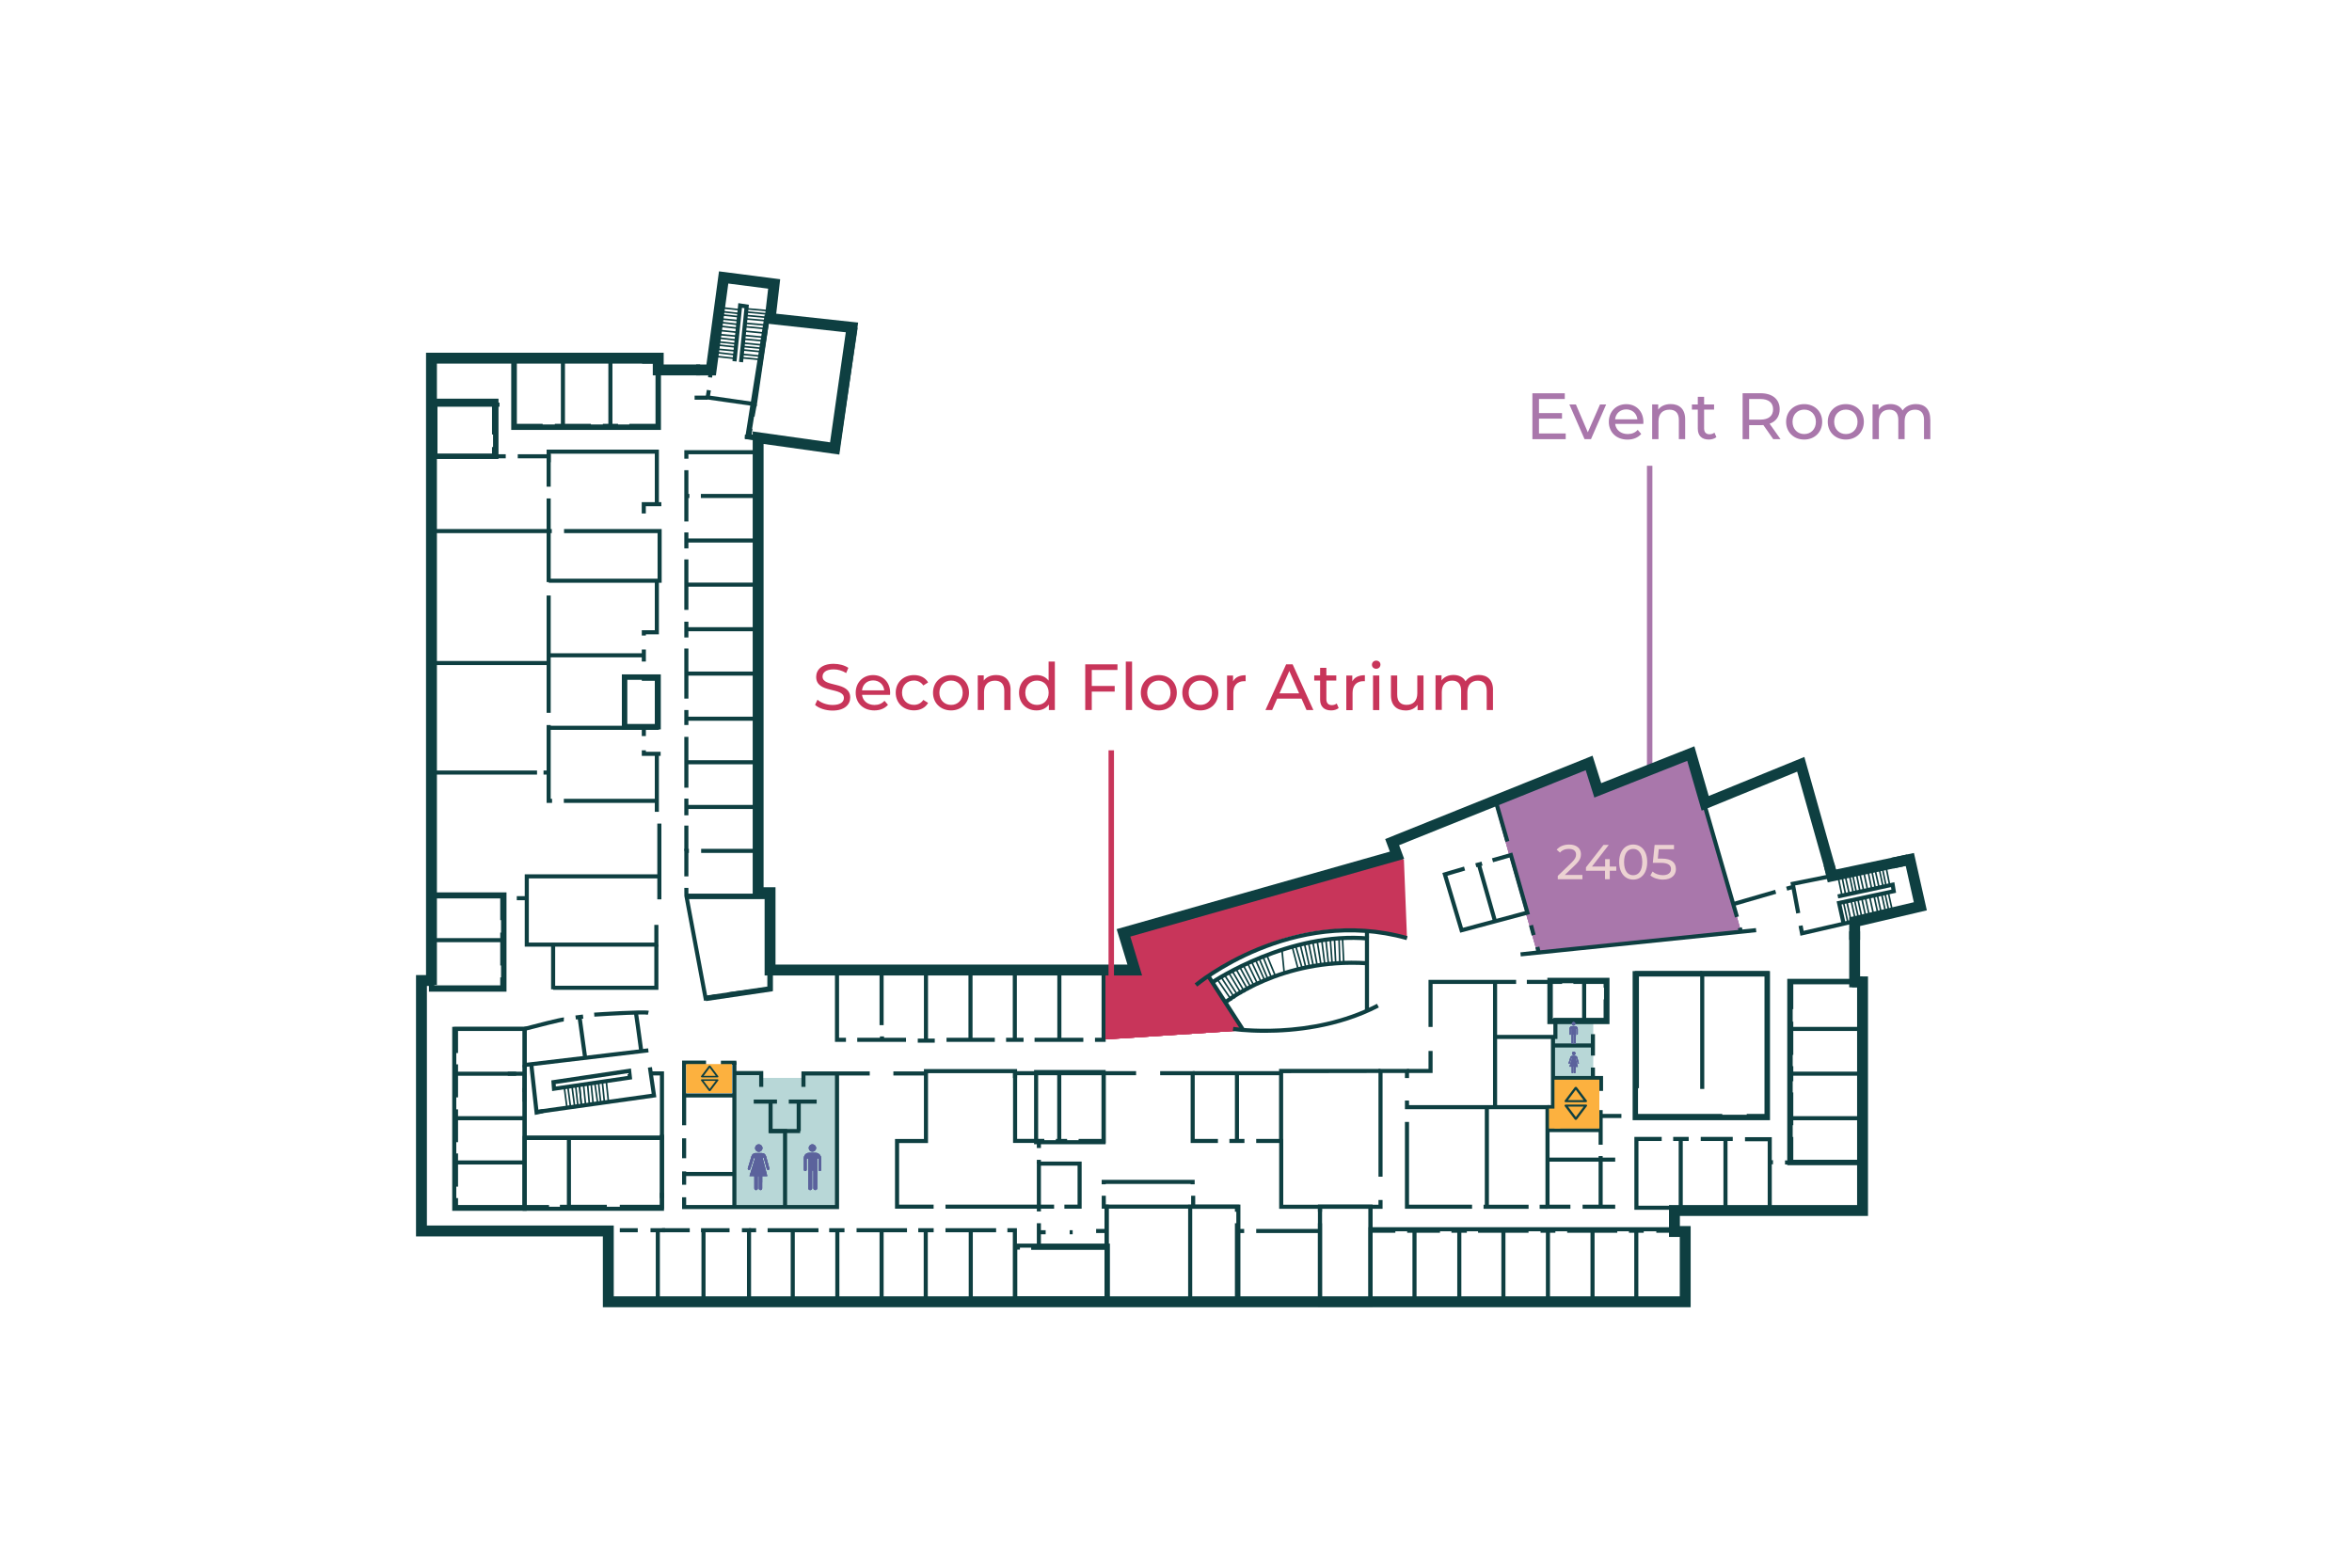 <?xml version="1.0" encoding="UTF-8"?><svg id="Layer_1" xmlns="http://www.w3.org/2000/svg" xmlns:xlink="http://www.w3.org/1999/xlink" viewBox="0 0 432 288"><defs><style>.cls-1,.cls-2,.cls-3{clip-rule:evenodd;}.cls-1,.cls-2,.cls-3,.cls-4,.cls-5,.cls-6,.cls-7,.cls-8,.cls-9,.cls-10,.cls-11,.cls-12,.cls-13{stroke-width:0px;}.cls-1,.cls-14,.cls-15,.cls-6{fill:#5b629c;}.cls-2,.cls-16,.cls-17,.cls-9{fill:#c8355a;}.cls-3,.cls-18,.cls-19,.cls-10{fill:#a977ab;}.cls-20{clip-path:url(#clippath);}.cls-4{fill:none;}.cls-21,.cls-5,.cls-11{fill:#b8d7d7;}.cls-22,.cls-8{fill:#0e3f41;}.cls-23{clip-path:url(#clippath-4);}.cls-24{clip-path:url(#clippath-8);}.cls-25{clip-path:url(#clippath-6);}.cls-26{clip-path:url(#clippath-5);}.cls-27{clip-path:url(#clippath-22);}.cls-28{clip-path:url(#clippath-25);}.cls-29{clip-path:url(#clippath-44);}.cls-30{clip-path:url(#clippath-45);}.cls-31{clip-path:url(#clippath-40);}.cls-32{clip-path:url(#clippath-42);}.cls-33{clip-path:url(#clippath-41);}.cls-34{clip-path:url(#clippath-47);}.cls-35{clip-path:url(#clippath-43);}.cls-36{clip-path:url(#clippath-46);}.cls-37{clip-path:url(#clippath-48);}.cls-38{clip-path:url(#clippath-27);}.cls-39{clip-path:url(#clippath-29);}.cls-40{clip-path:url(#clippath-34);}.cls-41{clip-path:url(#clippath-35);}.cls-42{clip-path:url(#clippath-36);}.cls-43{clip-path:url(#clippath-37);}.cls-44{clip-path:url(#clippath-39);}.cls-45{clip-path:url(#clippath-33);}.cls-46{clip-path:url(#clippath-32);}.cls-47{clip-path:url(#clippath-30);}.cls-48{clip-path:url(#clippath-38);}.cls-49{clip-path:url(#clippath-31);}.cls-50{clip-path:url(#clippath-53);}.cls-51{clip-path:url(#clippath-54);}.cls-52{clip-path:url(#clippath-55);}.cls-53{clip-path:url(#clippath-56);}.cls-54{clip-path:url(#clippath-14);}.cls-55{clip-path:url(#clippath-12);}.cls-56{clip-path:url(#clippath-10);}.cls-57{clip-path:url(#clippath-17);}.cls-58{clip-path:url(#clippath-19);}.cls-5,.cls-15,.cls-17,.cls-19{fill-rule:evenodd;}.cls-7{fill:#191818;}.cls-12{fill:#fcb13f;}.cls-13{fill:#ecd2d2;}</style><clipPath id="clippath"><path class="cls-8" d="M325.1,205.79h-25.23v-27.39h25.23v27.39ZM300.86,204.79h23.23v-25.39h-23.23v25.39Z"/></clipPath><clipPath id="clippath-4"><rect class="cls-11" x="285.5" y="187.49" width="7.09" height="10.41"/></clipPath><clipPath id="clippath-5"><rect class="cls-11" x="56.32" y="-17.43" width="312.32" height="312.32"/></clipPath><clipPath id="clippath-6"><path class="cls-8" d="M295.62,188.14h-11.41v-8.51h11.41v8.51ZM285.21,187.14h9.41v-6.51h-9.41v6.51Z"/></clipPath><clipPath id="clippath-8"><path class="cls-8" d="M96.74,222.44h-13.68v-33.8h13.68v33.8ZM83.81,221.69h12.18s0-32.3,0-32.3h-12.18v32.3Z"/></clipPath><clipPath id="clippath-10"><path class="cls-8" d="M91.56,84.32h-12.21v-11.08h12.21v11.08ZM80.35,83.32h10.21v-9.08h-10.21v9.08Z"/></clipPath><clipPath id="clippath-12"><path class="cls-8" d="M121.4,78.98h-27.5v-13.41h27.5v13.41ZM94.9,77.98h25.5v-11.41h-25.5v11.41Z"/></clipPath><clipPath id="clippath-14"><path class="cls-8" d="M93.03,182.18h-14.25v-18.24h14.25v18.24ZM79.78,181.18h12.25v-16.24h-12.25v16.24Z"/></clipPath><clipPath id="clippath-17"><path class="cls-8" d="M121.96,222.44h-25.97v-13.76h25.97v13.76ZM96.74,221.69h24.47v-12.26h-24.47v12.26Z"/></clipPath><clipPath id="clippath-19"><path class="cls-8" d="M203.86,238.92h-17.76v-10.46h17.76v10.46ZM186.85,238.17h16.26v-8.96h-16.26v8.96Z"/></clipPath><clipPath id="clippath-22"><path class="cls-8" d="M252.11,240.04h-10.04v-18.75h10.04v18.75ZM242.83,239.29h8.54v-17.25h-8.54v17.25Z"/></clipPath><clipPath id="clippath-25"><polygon class="cls-8" points="129.68 183.91 129.53 182.92 140.94 181.24 140.94 165.17 126.3 165.17 126.3 164.17 141.94 164.17 141.94 182.1 129.68 183.91"/></clipPath><clipPath id="clippath-27"><polygon class="cls-8" points="154.15 82.95 136.83 80.65 140.45 57.82 141.44 57.97 137.98 79.8 153.31 81.83 156.54 60.07 157.53 60.22 154.15 82.95"/></clipPath><clipPath id="clippath-29"><polyline class="cls-3" points="274.61 147.71 277.58 158.42 282.34 174.99 319.79 171.16 310.62 138.64 294.71 144.6 293.64 145.43 292 140.53"/></clipPath><clipPath id="clippath-30"><rect class="cls-10" x="56.32" y="-17.43" width="312.32" height="312.32"/></clipPath><clipPath id="clippath-31"><path class="cls-1" d="M150.1,215.6v2.63c0,.06,0,.12-.02.18-.07.18-.27.26-.46.19-.14-.05-.22-.17-.22-.33,0-.13,0-.25,0-.38,0-.57,0-1.15,0-1.72,0-.33,0-.66,0-1,0-.02,0-.05,0-.07-.01-.05-.05-.08-.1-.09-.06,0-.1.02-.12.07-.01.03-.01.06-.01.09,0,1.02,0,2.05,0,3.07,0,.1-.01.19-.08.26-.1.11-.22.15-.36.12-.14-.03-.23-.13-.27-.26-.01-.04-.02-.09-.02-.14,0-.71,0-1.42,0-2.12,0-1.05,0-2.1,0-3.16,0-.08-.02-.11-.08-.13-.07-.02-.15,0-.19.06-.01.02-.01.03-.01.05,0,.38,0,.75,0,1.13,0,.28,0,.55,0,.83,0,.11-.04.2-.15.25-.1.04-.21.02-.29-.06-.05-.05-.07-.1-.07-.17,0-.71,0-1.42,0-2.13,0-.19.04-.37.14-.53.18-.28.43-.44.77-.45.43-.01.86,0,1.28,0,.44,0,.86.35.96.78.02.1.04.2.04.3,0,.66,0,1.33,0,1.99,0,.14-.06.22-.18.26-.16.05-.31-.05-.32-.22,0-.02,0-.04,0-.06,0-.64,0-1.29,0-1.93,0-.1-.09-.14-.15-.12-.06.01-.09.05-.09.11v2.68Z"/></clipPath><clipPath id="clippath-32"><rect class="cls-6" x="56.32" y="-17.43" width="312.32" height="312.32"/></clipPath><clipPath id="clippath-33"><path class="cls-1" d="M149.22,210.23c.37,0,.67.3.67.67,0,.37-.29.67-.67.67s-.66-.28-.67-.67c0-.38.29-.67.67-.68"/></clipPath><clipPath id="clippath-34"><rect class="cls-6" x="56.32" y="-17.43" width="312.32" height="312.32"/></clipPath><clipPath id="clippath-35"><path class="cls-1" d="M139.99,217.24c0,.36,0,.73,0,1.09,0,.11-.04.2-.14.26-.1.06-.21.06-.32,0-.11-.05-.15-.15-.15-.26,0-.71,0-1.42,0-2.13,0-.02,0-.04,0-.06,0-.06-.05-.09-.1-.09-.06,0-.1.04-.1.1v2.15c0,.11-.02.2-.11.27-.11.08-.23.09-.35.03-.12-.05-.16-.16-.17-.28,0-.02,0-.04,0-.06v-2.13q0-.07-.07-.07c-.26,0-.51,0-.76,0-.05,0-.06,0-.04-.05.06-.21.13-.43.2-.64.1-.31.19-.63.29-.94.08-.26.16-.52.24-.79.08-.26.16-.53.24-.79.02-.07,0-.12-.06-.14-.06-.02-.12,0-.14.08-.05.14-.09.29-.14.43-.12.36-.23.71-.35,1.07-.05.15-.1.31-.15.46-.05.16-.18.22-.33.15-.11-.05-.16-.16-.12-.28.1-.34.21-.68.31-1.02.12-.4.24-.8.36-1.2.09-.31.36-.53.68-.57.05,0,.11,0,.16,0,.35,0,.7,0,1.05,0,.19,0,.37.05.52.17.15.12.23.27.28.45.13.47.26.94.38,1.41.07.26.14.53.21.79.03.13-.06.27-.2.28-.13.01-.22-.05-.26-.18-.11-.37-.21-.74-.31-1.11l-.2-.71c-.02-.06-.03-.12-.05-.17-.02-.06-.07-.08-.12-.07-.06.02-.08.06-.07.12.08.31.16.63.24.94.09.35.18.7.27,1.05.1.41.21.82.31,1.23.01.04-.01.04-.04.04-.27,0-.54,0-.81,0-.07,0-.07,0-.07.07v1.1Z"/></clipPath><clipPath id="clippath-36"><rect class="cls-6" x="56.32" y="-17.43" width="312.32" height="312.32"/></clipPath><clipPath id="clippath-37"><path class="cls-1" d="M138.69,210.91c0-.36.28-.68.67-.68s.68.31.68.69c0,.37-.31.68-.68.67-.37,0-.68-.31-.67-.68"/></clipPath><clipPath id="clippath-38"><rect class="cls-6" x="56.32" y="-17.43" width="312.32" height="312.32"/></clipPath><clipPath id="clippath-39"><path class="cls-8" d="M131.79,200.32s-.02,0-.03,0c-.28,0-.55-.15-.77-.42-.22-.26-.43-.52-.64-.78l-.29-.36c-.12.03-.24.03-.34,0v.3c0,.18,0,.44-.13.7-.19.39-.56.59-.97.54-.48-.05-.82-.41-.86-.9-.02-.21-.03-.41-.04-.62-.22.03-.45-.03-.64-.19-.39-.3-.48-.8-.22-1.19.39-.58.82-1.1,1.29-1.55.23-.22.48-.25.63-.24.27.01.52.16.75.43l.96,1.14c.12-.02.24-.02.34,0v-.33c0-.28,0-1.14.91-1.23.34-.03.55.1.67.21.24.21.35.55.35,1.03v.31c.26-.05.52.02.74.21.38.33.44.84.14,1.21-.37.47-.77.96-1.2,1.42-.22.24-.47.29-.64.29ZM128.65,196.78l.05,1.03c.01.21.02.41.02.62,0,.05,0,.1,0,.15v-1.7l.51.37-.46-.55s-.01-.01-.02-.02c-.03.03-.07.07-.1.1Z"/></clipPath><clipPath id="clippath-40"><path class="cls-8" d="M369.14,295.39H55.82V-17.93h313.32v313.32ZM56.82,294.39h311.32V-16.93H56.82v311.32Z"/></clipPath><clipPath id="clippath-41"><path class="cls-1" d="M289.44,190.31v1.25s0,.06-.01.09c-.04.09-.13.13-.22.09-.07-.02-.1-.08-.11-.15,0-.06,0-.12,0-.18,0-.27,0-.55,0-.82,0-.16,0-.31,0-.47,0-.01,0-.02,0-.04,0-.02-.02-.04-.05-.04-.03,0-.05.01-.06.03,0,.01,0,.03,0,.04,0,.49,0,.97,0,1.46,0,.05,0,.09-.04.13-.05.05-.11.07-.17.05-.07-.01-.11-.06-.13-.12,0-.02,0-.04,0-.07,0-.34,0-.67,0-1.01,0-.5,0-1,0-1.5,0-.04,0-.05-.04-.06-.03-.01-.07,0-.09.03,0,0,0,.02,0,.02,0,.18,0,.36,0,.54,0,.13,0,.26,0,.4,0,.05-.02.09-.07.12-.05.02-.1,0-.14-.03-.02-.02-.03-.05-.03-.08,0-.34,0-.67,0-1.01,0-.09.02-.17.07-.25.08-.13.21-.21.36-.22.2,0,.41,0,.61,0,.21,0,.41.17.46.37.01.05.02.09.02.14,0,.31,0,.63,0,.94,0,.07-.03.1-.08.12-.08.02-.15-.03-.15-.1,0,0,0-.02,0-.03,0-.31,0-.61,0-.92,0-.05-.04-.07-.07-.06-.03,0-.04.02-.04.05v1.27Z"/></clipPath><clipPath id="clippath-42"><rect class="cls-6" x="56.32" y="-17.43" width="312.32" height="312.32"/></clipPath><clipPath id="clippath-43"><path class="cls-1" d="M289.03,187.76c.17,0,.32.14.32.32,0,.17-.14.32-.32.32s-.32-.13-.32-.32c0-.18.14-.32.32-.32"/></clipPath><clipPath id="clippath-44"><rect class="cls-6" x="56.32" y="-17.43" width="312.32" height="312.32"/></clipPath><clipPath id="clippath-45"><path class="cls-1" d="M289.36,196.51c0,.17,0,.35,0,.52,0,.05-.02.1-.07.12-.05.03-.1.03-.15,0-.05-.03-.07-.07-.07-.13,0-.34,0-.67,0-1.01,0,0,0-.02,0-.03,0-.03-.02-.04-.05-.04-.03,0-.05.02-.05.05v1.02c0,.05,0,.1-.05.13-.05.04-.11.04-.16.02-.06-.03-.08-.08-.08-.13,0,0,0-.02,0-.03v-1.01s0-.03-.03-.03h-.36s-.03,0-.02-.02c.03-.1.06-.2.09-.3.05-.15.09-.3.14-.45.04-.12.08-.25.12-.37.04-.13.08-.25.11-.38,0-.03,0-.06-.03-.07-.03,0-.06,0-.07.04-.02.07-.04.14-.07.21-.06.17-.11.34-.16.51-.02.07-.05.15-.07.22-.02.08-.08.1-.16.07-.05-.02-.08-.08-.06-.13.05-.16.1-.32.15-.48.06-.19.12-.38.17-.57.04-.15.17-.25.32-.27.03,0,.05,0,.08,0,.17,0,.33,0,.5,0,.09,0,.17.02.25.08.07.06.11.13.13.21.06.22.12.45.18.67.03.12.07.25.1.38.02.06-.03.13-.09.13-.06,0-.11-.02-.12-.08-.05-.17-.1-.35-.15-.53-.03-.11-.06-.22-.1-.34,0-.03-.01-.06-.02-.08,0-.03-.03-.04-.06-.03-.03,0-.04.03-.03.06.04.15.08.3.11.45.04.17.08.33.13.5.05.19.1.39.15.58,0,.02,0,.02-.02.02-.13,0-.26,0-.38,0-.03,0-.03,0-.03.03v.52Z"/></clipPath><clipPath id="clippath-46"><rect class="cls-6" x="56.32" y="-17.43" width="312.32" height="312.32"/></clipPath><clipPath id="clippath-47"><path class="cls-1" d="M288.74,193.51c0-.17.14-.32.32-.32s.32.15.32.33c0,.18-.15.32-.32.32-.17,0-.32-.14-.32-.32"/></clipPath><clipPath id="clippath-48"><rect class="cls-6" x="56.32" y="-17.43" width="312.32" height="312.32"/></clipPath><clipPath id="clippath-49"><path class="cls-4" d="M203.08,178.29s3.85.27,6.01.55c2.16.28,13.1.55,13.1.55l6.01,9.91-25.12,1.65v-12.66Z"/></clipPath><clipPath id="clippath-50"><rect class="cls-4" x="57.97" y="-17.15" width="309.32" height="311.89"/></clipPath><clipPath id="clippath-51"><rect class="cls-4" x="202.63" y="178.22" width="25.2" height="12.85"/></clipPath><clipPath id="clippath-53"><path class="cls-2" d="M203.08,178.29s3.85.27,6.01.55c2.16.28,13.1.55,13.1.55l6.01,9.91-25.12,1.65v-12.66Z"/></clipPath><clipPath id="clippath-54"><rect class="cls-9" x="57.97" y="-17.15" width="309.32" height="311.89"/></clipPath><clipPath id="clippath-55"><rect class="cls-9" x="202.63" y="178.22" width="25.2" height="12.85"/></clipPath><clipPath id="clippath-56"><rect class="cls-9" x="202.63" y="178.22" width="25.2" height="12.85"/></clipPath><clipPath id="clippath-57"><path class="cls-4" d="M203.08,178.29s3.85.27,6.01.55c2.16.28,13.1.55,13.1.55l6.01,9.91-25.12,1.65v-12.66Z"/></clipPath><clipPath id="clippath-58"><rect class="cls-4" x="57.97" y="-17.15" width="309.32" height="311.89"/></clipPath><clipPath id="clippath-59"><rect class="cls-4" x="202.63" y="178.22" width="25.2" height="12.85"/></clipPath></defs><path class="cls-9" d="M209.76,180.71l-3.4-9.33,50.24-14.27,1.26.84.57,14.39s-19.77-7.72-40.03,9.93l-8.64-1.57Z"/><path class="cls-9" d="M149.71,129.48l.44-.94c.62.56,1.69.97,2.77.97,1.45,0,2.08-.56,2.08-1.29,0-2.05-5.09-.76-5.09-3.87,0-1.29,1.01-2.4,3.21-2.4.98,0,2,.26,2.7.74l-.4.96c-.73-.47-1.56-.68-2.3-.68-1.43,0-2.04.6-2.04,1.33,0,2.05,5.08.77,5.08,3.85,0,1.28-1.03,2.39-3.25,2.39-1.28,0-2.54-.43-3.21-1.05Z"/><path class="cls-9" d="M163.49,127.65h-5.16c.14,1.12,1.04,1.86,2.3,1.86.74,0,1.37-.25,1.83-.77l.64.74c-.58.67-1.45,1.03-2.51,1.03-2.05,0-3.42-1.36-3.42-3.25s1.36-3.24,3.19-3.24,3.14,1.32,3.14,3.27c0,.1-.01.24-.02.35ZM158.33,126.82h4.08c-.12-1.07-.92-1.82-2.04-1.82s-1.92.74-2.04,1.82Z"/><path class="cls-9" d="M164.52,127.26c0-1.89,1.4-3.24,3.36-3.24,1.14,0,2.09.47,2.59,1.35l-.88.56c-.41-.62-1.03-.91-1.73-.91-1.25,0-2.18.88-2.18,2.23s.94,2.24,2.18,2.24c.7,0,1.32-.29,1.73-.91l.88.55c-.5.89-1.45,1.37-2.59,1.37-1.96,0-3.36-1.36-3.36-3.25Z"/><path class="cls-9" d="M171.37,127.26c0-1.89,1.4-3.24,3.31-3.24s3.3,1.34,3.3,3.24-1.39,3.25-3.3,3.25-3.31-1.36-3.31-3.25ZM176.82,127.26c0-1.35-.91-2.23-2.13-2.23s-2.15.88-2.15,2.23.92,2.24,2.15,2.24,2.13-.89,2.13-2.24Z"/><path class="cls-9" d="M185.61,126.78v3.66h-1.15v-3.53c0-1.25-.62-1.86-1.71-1.86-1.22,0-2.01.73-2.01,2.11v3.27h-1.15v-6.36h1.1v.96c.47-.65,1.28-1.02,2.29-1.02,1.55,0,2.64.89,2.64,2.76Z"/><path class="cls-9" d="M193.75,121.54v8.9h-1.1v-1.01c-.52.72-1.33,1.08-2.27,1.08-1.86,0-3.21-1.31-3.21-3.25s1.36-3.24,3.21-3.24c.9,0,1.69.33,2.22,1.02v-3.5h1.15ZM192.61,127.26c0-1.35-.92-2.23-2.14-2.23s-2.15.88-2.15,2.23.92,2.24,2.15,2.24,2.14-.89,2.14-2.24Z"/><path class="cls-9" d="M200.53,123.09v2.93h4.21v1.03h-4.21v3.39h-1.2v-8.4h5.92v1.04h-4.72Z"/><path class="cls-9" d="M206.78,121.54h1.15v8.9h-1.15v-8.9Z"/><path class="cls-9" d="M209.54,127.26c0-1.89,1.4-3.24,3.31-3.24s3.3,1.34,3.3,3.24-1.39,3.25-3.3,3.25-3.31-1.36-3.31-3.25ZM214.99,127.26c0-1.35-.91-2.23-2.13-2.23s-2.15.88-2.15,2.23.92,2.24,2.15,2.24,2.13-.89,2.13-2.24Z"/><path class="cls-9" d="M217.16,127.26c0-1.89,1.4-3.24,3.31-3.24s3.3,1.34,3.3,3.24-1.39,3.25-3.3,3.25-3.31-1.36-3.31-3.25ZM222.61,127.26c0-1.35-.91-2.23-2.13-2.23s-2.15.88-2.15,2.23.92,2.24,2.15,2.24,2.13-.89,2.13-2.24Z"/><path class="cls-9" d="M228.79,124.03v1.12c-.1-.01-.18-.01-.26-.01-1.23,0-2,.76-2,2.15v3.17h-1.15v-6.36h1.1v1.07c.41-.74,1.2-1.13,2.32-1.13Z"/><path class="cls-9" d="M239.04,128.34h-4.46l-.92,2.1h-1.23l3.8-8.4h1.19l3.81,8.4h-1.26l-.92-2.1ZM238.62,127.38l-1.81-4.11-1.81,4.11h3.62Z"/><path class="cls-9" d="M245.88,130.07c-.35.3-.88.44-1.39.44-1.28,0-2.02-.71-2.02-1.99v-3.49h-1.08v-.95h1.08v-1.39h1.15v1.39h1.82v.95h-1.82v3.44c0,.68.36,1.07,1,1.07.34,0,.66-.11.9-.3l.36.83Z"/><path class="cls-9" d="M250.69,124.03v1.12c-.1-.01-.18-.01-.26-.01-1.24,0-2,.76-2,2.15v3.17h-1.15v-6.36h1.1v1.07c.41-.74,1.2-1.13,2.31-1.13Z"/><path class="cls-9" d="M251.99,122.12c0-.42.33-.76.78-.76s.78.32.78.73c0,.43-.32.77-.78.77s-.78-.32-.78-.74ZM252.19,124.09h1.15v6.36h-1.15v-6.36Z"/><path class="cls-9" d="M261.46,124.09v6.36h-1.09v-.96c-.47.66-1.26,1.03-2.16,1.03-1.64,0-2.73-.9-2.73-2.77v-3.66h1.15v3.53c0,1.25.62,1.87,1.72,1.87,1.2,0,1.97-.74,1.97-2.11v-3.29h1.15Z"/><path class="cls-9" d="M274.22,126.78v3.66h-1.15v-3.53c0-1.25-.6-1.86-1.64-1.86-1.15,0-1.91.73-1.91,2.11v3.27h-1.15v-3.53c0-1.25-.6-1.86-1.64-1.86-1.15,0-1.91.73-1.91,2.11v3.27h-1.15v-6.36h1.1v.95c.46-.65,1.24-1.01,2.2-1.01s1.79.38,2.21,1.17c.48-.72,1.37-1.17,2.45-1.17,1.55,0,2.6.89,2.6,2.76Z"/><path class="cls-10" d="M287.58,79.63v1.05h-6.12v-8.43h5.95v1.05h-4.74v2.59h4.23v1.02h-4.23v2.72h4.91Z"/><path class="cls-10" d="M295.01,74.3l-2.79,6.38h-1.18l-2.79-6.38h1.2l2.19,5.12,2.24-5.12h1.13Z"/><path class="cls-10" d="M301.84,77.87h-5.18c.14,1.12,1.05,1.87,2.31,1.87.75,0,1.37-.25,1.84-.77l.64.75c-.58.67-1.46,1.04-2.52,1.04-2.06,0-3.43-1.36-3.43-3.26s1.36-3.25,3.2-3.25,3.15,1.33,3.15,3.29c0,.1-.01.24-.02.35ZM296.66,77.04h4.09c-.12-1.07-.93-1.83-2.05-1.83s-1.93.75-2.05,1.83Z"/><path class="cls-10" d="M309.52,77v3.67h-1.16v-3.54c0-1.25-.63-1.87-1.72-1.87-1.23,0-2.02.73-2.02,2.12v3.29h-1.16v-6.38h1.11v.96c.47-.65,1.29-1.02,2.3-1.02,1.55,0,2.65.89,2.65,2.77Z"/><path class="cls-10" d="M315.26,80.3c-.35.3-.88.45-1.4.45-1.29,0-2.02-.71-2.02-2v-3.5h-1.08v-.95h1.08v-1.4h1.16v1.4h1.83v.95h-1.83v3.46c0,.69.36,1.07,1,1.07.34,0,.66-.11.9-.3l.36.83Z"/><path class="cls-10" d="M325.7,80.68l-1.82-2.59c-.17.01-.35.02-.53.02h-2.08v2.56h-1.2v-8.43h3.29c2.19,0,3.52,1.11,3.52,2.94,0,1.3-.67,2.24-1.85,2.66l2,2.83h-1.31ZM325.67,75.19c0-1.2-.81-1.89-2.35-1.89h-2.05v3.79h2.05c1.54,0,2.35-.7,2.35-1.9Z"/><path class="cls-10" d="M328.06,77.49c0-1.9,1.41-3.25,3.32-3.25s3.31,1.35,3.31,3.25-1.4,3.26-3.31,3.26-3.32-1.36-3.32-3.26ZM333.53,77.49c0-1.36-.92-2.24-2.14-2.24s-2.15.88-2.15,2.24.93,2.25,2.15,2.25,2.14-.89,2.14-2.25Z"/><path class="cls-10" d="M335.71,77.49c0-1.9,1.41-3.25,3.32-3.25s3.31,1.35,3.31,3.25-1.4,3.26-3.31,3.26-3.32-1.36-3.32-3.26ZM341.18,77.49c0-1.36-.92-2.24-2.14-2.24s-2.15.88-2.15,2.24.93,2.25,2.15,2.25,2.14-.89,2.14-2.25Z"/><path class="cls-10" d="M354.55,77v3.67h-1.16v-3.54c0-1.25-.6-1.87-1.65-1.87-1.16,0-1.91.73-1.91,2.12v3.29h-1.16v-3.54c0-1.25-.6-1.87-1.65-1.87-1.16,0-1.92.73-1.92,2.12v3.29h-1.16v-6.38h1.11v.95c.46-.65,1.24-1.01,2.2-1.01s1.79.39,2.21,1.18c.48-.72,1.37-1.18,2.46-1.18,1.55,0,2.61.89,2.61,2.77Z"/><rect class="cls-10" x="302.5" y="85.57" width="1" height="61.41"/><path class="cls-22" d="M325.1,205.79h-25.23v-27.39h25.23v27.39ZM300.86,204.79h23.23v-25.39h-23.23v25.39Z"/><g class="cls-20"><path class="cls-22" d="M369.14,295.39H55.82V-17.93h313.32v313.32ZM56.82,294.39h311.32V-16.93H56.82v311.32Z"/></g><path class="cls-22" d="M309.9,239.67h-58.54v-14.22h58.54v14.22ZM252.11,238.92h57.04v-12.72h-57.04v12.72Z"/><path class="cls-22" d="M342.88,214.06h-14.61v-34.24h14.61v34.24ZM329.27,213.06h12.61v-32.24h-12.61v32.24Z"/><rect class="cls-21" x="285.5" y="187.49" width="7.09" height="10.41"/><g class="cls-23"><rect class="cls-21" x="56.32" y="-17.43" width="312.32" height="312.32"/><g class="cls-26"><rect class="cls-11" x="284.78" y="186.77" width="8.53" height="11.86"/></g></g><path class="cls-22" d="M295.62,188.14h-11.41v-8.51h11.41v8.51ZM285.21,187.14h9.41v-6.51h-9.41v6.51Z"/><g class="cls-25"><path class="cls-22" d="M369.14,295.39H55.82V-17.93h313.32v313.32ZM56.82,294.39h311.32V-16.93H56.82v311.32Z"/></g><path class="cls-22" d="M96.74,222.44h-13.68v-33.8h13.68v33.8ZM83.81,221.69h12.18s0-32.3,0-32.3h-12.18v32.3Z"/><g class="cls-24"><path class="cls-22" d="M369.01,295.26H55.95V-17.81h313.07v313.07ZM56.7,294.51h311.57V-17.06H56.7v311.57Z"/></g><path class="cls-22" d="M91.56,84.32h-12.21v-11.08h12.21v11.08ZM80.35,83.32h10.21v-9.08h-10.21v9.08Z"/><g class="cls-56"><path class="cls-22" d="M369.14,295.39H55.82V-17.93h313.32v313.32ZM56.82,294.39h311.32V-16.93H56.82v311.32Z"/></g><path class="cls-22" d="M121.4,78.98h-27.5v-13.41h27.5v13.41ZM94.9,77.98h25.5v-11.41h-25.5v11.41Z"/><g class="cls-55"><path class="cls-22" d="M369.14,295.39H55.82V-17.93h313.32v313.32ZM56.82,294.39h311.32V-16.93H56.82v311.32Z"/></g><path class="cls-22" d="M93.03,182.18h-14.25v-18.24h14.25v18.24ZM79.78,181.18h12.25v-16.24h-12.25v16.24Z"/><g class="cls-54"><path class="cls-22" d="M369.14,295.39H55.82V-17.93h313.32v313.32ZM56.82,294.39h311.32V-16.93H56.82v311.32Z"/></g><path class="cls-22" d="M121.37,134h-7.15v-10.11h7.15v10.11ZM115.22,133h5.15v-8.11h-5.15v8.11Z"/><path class="cls-22" d="M121.96,222.44h-25.97v-13.76h25.97v13.76ZM96.74,221.69h24.47v-12.26h-24.47v12.26Z"/><g class="cls-57"><path class="cls-22" d="M369.01,295.26H55.95V-17.81h313.07v313.07ZM56.7,294.51h311.57V-17.06H56.7v311.57Z"/></g><path class="cls-22" d="M203.86,238.92h-17.76v-10.46h17.76v10.46ZM186.85,238.17h16.26v-8.96h-16.26v8.96Z"/><g class="cls-58"><path class="cls-22" d="M369.01,295.26H55.95V-17.81h313.07v313.07ZM56.7,294.51h311.57V-17.06H56.7v311.57Z"/></g><rect class="cls-11" x="134.94" y="198.02" width="19.07" height="23.64"/><polygon class="cls-5" points="134.87 221.64 153.66 221.64 153.66 197.15 147.7 197.15 147.7 202.35 139.75 202.35 139.75 197.15 134.87 197.15 134.87 221.64"/><path class="cls-22" d="M203.08,210.21h-13.15v-13.64h13.15v13.64ZM190.68,209.46h11.65v-12.14h-11.65v12.14Z"/><path class="cls-22" d="M252.11,240.04h-10.04v-18.75h10.04v18.75ZM242.83,239.29h8.54v-17.25h-8.54v17.25Z"/><g class="cls-27"><path class="cls-22" d="M369.01,295.26H55.95V-17.81h313.07v313.07ZM56.7,294.51h311.57V-17.06H56.7v311.57Z"/></g><path class="cls-22" d="M227.83,239.34h-24.95v-18.05h24.95v18.05ZM203.63,238.59h23.45v-16.55h-23.45v16.55Z"/><polygon class="cls-22" points="129.68 183.91 129.53 182.92 140.94 181.24 140.94 165.17 126.3 165.17 126.3 164.17 141.94 164.17 141.94 182.1 129.68 183.91"/><g class="cls-28"><path class="cls-22" d="M369.14,295.39H55.82V-17.93h313.32v313.32ZM56.82,294.39h311.32V-16.93H56.82v311.32Z"/></g><polygon class="cls-22" points="154.15 82.95 136.83 80.65 140.45 57.82 141.44 57.97 137.98 79.8 153.31 81.83 156.54 60.07 157.53 60.22 154.15 82.95"/><g class="cls-38"><path class="cls-22" d="M369.14,295.39H55.82V-17.93h313.32v313.32ZM56.82,294.39h311.32V-16.93H56.82v311.32Z"/></g><polyline class="cls-19" points="274.61 147.71 277.58 158.42 282.34 174.99 319.79 171.16 310.62 138.64 294.71 144.6 293.64 145.43 292 140.53"/><g class="cls-39"><rect class="cls-18" x="56.32" y="-17.43" width="312.32" height="312.32"/><g class="cls-47"><rect class="cls-10" x="273.88" y="137.91" width="46.63" height="37.8"/></g></g><path class="cls-15" d="M150.1,215.6v2.63c0,.06,0,.12-.02.18-.07.18-.27.26-.46.19-.14-.05-.22-.17-.22-.33,0-.13,0-.25,0-.38,0-.57,0-1.15,0-1.72,0-.33,0-.66,0-1,0-.02,0-.05,0-.07-.01-.05-.05-.08-.1-.09-.06,0-.1.02-.12.07-.01.03-.01.06-.01.09,0,1.02,0,2.05,0,3.07,0,.1-.01.19-.08.26-.1.11-.22.15-.36.12-.14-.03-.23-.13-.27-.26-.01-.04-.02-.09-.02-.14,0-.71,0-1.42,0-2.12,0-1.05,0-2.1,0-3.16,0-.08-.02-.11-.08-.13-.07-.02-.15,0-.19.06-.01.02-.01.03-.01.05,0,.38,0,.75,0,1.13,0,.28,0,.55,0,.83,0,.11-.04.2-.15.25-.1.04-.21.02-.29-.06-.05-.05-.07-.1-.07-.17,0-.71,0-1.42,0-2.13,0-.19.04-.37.14-.53.18-.28.43-.44.77-.45.43-.01.86,0,1.28,0,.44,0,.86.35.96.78.02.1.04.2.04.3,0,.66,0,1.33,0,1.99,0,.14-.06.22-.18.26-.16.05-.31-.05-.32-.22,0-.02,0-.04,0-.06,0-.64,0-1.29,0-1.93,0-.1-.09-.14-.15-.12-.06.01-.09.05-.09.11v2.68Z"/><g class="cls-49"><rect class="cls-14" x="56.32" y="-17.43" width="312.32" height="312.32"/><g class="cls-46"><rect class="cls-6" x="146.92" y="211.07" width="4.64" height="8.29"/></g></g><path class="cls-15" d="M149.22,210.23c.37,0,.67.3.67.67,0,.37-.29.67-.67.67s-.66-.28-.67-.67c0-.38.29-.67.67-.68"/><g class="cls-45"><rect class="cls-14" x="56.32" y="-17.43" width="312.32" height="312.32"/><g class="cls-40"><rect class="cls-6" x="147.83" y="209.51" width="2.78" height="2.79"/></g></g><path class="cls-15" d="M139.99,217.24c0,.36,0,.73,0,1.09,0,.11-.04.2-.14.26-.1.06-.21.06-.32,0-.11-.05-.15-.15-.15-.26,0-.71,0-1.42,0-2.13,0-.02,0-.04,0-.06,0-.06-.05-.09-.1-.09-.06,0-.1.04-.1.1v2.15c0,.11-.02.2-.11.27-.11.08-.23.09-.35.03-.12-.05-.16-.16-.17-.28,0-.02,0-.04,0-.06v-2.13q0-.07-.07-.07c-.26,0-.51,0-.76,0-.05,0-.06,0-.04-.05.06-.21.13-.43.2-.64.1-.31.19-.63.29-.94.08-.26.16-.52.24-.79.08-.26.16-.53.24-.79.02-.07,0-.12-.06-.14-.06-.02-.12,0-.14.08-.05.14-.09.29-.14.43-.12.36-.23.71-.35,1.07-.05.15-.1.31-.15.46-.05.16-.18.22-.33.15-.11-.05-.16-.16-.12-.28.1-.34.21-.68.31-1.02.12-.4.24-.8.36-1.2.09-.31.36-.53.68-.57.05,0,.11,0,.16,0,.35,0,.7,0,1.05,0,.19,0,.37.05.52.17.15.12.23.27.28.45.13.47.26.94.38,1.41.07.26.14.53.21.79.03.13-.06.27-.2.28-.13.01-.22-.05-.26-.18-.11-.37-.21-.74-.31-1.11l-.2-.71c-.02-.06-.03-.12-.05-.17-.02-.06-.07-.08-.12-.07-.06.02-.08.06-.07.12.08.31.16.63.24.94.09.35.18.7.27,1.05.1.41.21.82.31,1.23.01.04-.01.04-.04.04-.27,0-.54,0-.81,0-.07,0-.07,0-.07.07v1.1Z"/><g class="cls-41"><rect class="cls-14" x="56.32" y="-17.43" width="312.32" height="312.32"/><g class="cls-42"><rect class="cls-6" x="136.61" y="211.11" width="5.42" height="8.25"/></g></g><path class="cls-15" d="M138.69,210.91c0-.36.28-.68.67-.68s.68.31.68.69c0,.37-.31.68-.68.67-.37,0-.68-.31-.67-.68"/><g class="cls-43"><rect class="cls-14" x="56.32" y="-17.43" width="312.32" height="312.32"/><g class="cls-48"><rect class="cls-6" x="137.97" y="209.51" width="2.8" height="2.81"/></g></g><path class="cls-22" d="M131.79,200.32s-.02,0-.03,0c-.28,0-.55-.15-.77-.42-.22-.26-.43-.52-.64-.78l-.29-.36c-.12.03-.24.03-.34,0v.3c0,.18,0,.44-.13.7-.19.39-.56.59-.97.54-.48-.05-.82-.41-.86-.9-.02-.21-.03-.41-.04-.62-.22.03-.45-.03-.64-.19-.39-.3-.48-.8-.22-1.19.39-.58.82-1.1,1.29-1.55.23-.22.48-.25.63-.24.27.01.52.16.75.43l.96,1.14c.12-.02.24-.02.34,0v-.33c0-.28,0-1.14.91-1.23.34-.03.55.1.67.21.24.21.35.55.35,1.03v.31c.26-.05.52.02.74.21.38.33.44.84.14,1.21-.37.47-.77.96-1.2,1.42-.22.24-.47.29-.64.29ZM128.65,196.78l.05,1.03c.01.21.02.41.02.62,0,.05,0,.1,0,.15v-1.7l.51.37-.46-.55s-.01-.01-.02-.02c-.03.03-.07.07-.1.1Z"/><g class="cls-44"><path class="cls-22" d="M369.14,295.39H55.82V-17.93h313.32v313.32ZM56.82,294.39h311.32V-16.93H56.82v311.32Z"/><g class="cls-31"><rect class="cls-7" x="126.49" y="195.39" width="7.55" height="5.15"/><path class="cls-8" d="M134.55,201.04h-8.55v-6.15h8.55v6.15ZM126.99,200.04h6.55v-4.15h-6.55v4.15Z"/></g></g><polygon class="cls-8" points="80.25 180.96 78.25 180.96 78.25 64.8 120.76 64.8 120.76 66.8 80.25 66.8 80.25 180.96"/><rect class="cls-8" x="137.29" y="75" width="2.29" height=".75" transform="translate(39.26 197.89) rotate(-79.58)"/><polygon class="cls-8" points="138.97 74.68 129.54 73.33 129.83 71.62 130.57 71.74 130.41 72.69 138.34 73.83 140.67 57.84 141.42 57.95 138.97 74.68"/><rect class="cls-8" x="110.73" y="77.86" width="2.79" height=".75"/><rect class="cls-8" x="127.58" y="72.68" width="2.39" height=".75"/><rect class="cls-8" x="129.81" y="68.27" width="1.38" height=".75" transform="translate(49.27 191.71) rotate(-84.32)"/><rect class="cls-8" x="101.22" y="173.26" width=".75" height="8.49"/><rect class="cls-8" x="113.84" y="225.63" width="3.3" height=".75"/><rect class="cls-8" x="119.48" y="225.63" width="2.69" height=".75"/><rect class="cls-8" x="120.45" y="226" width=".75" height="13.59"/><rect class="cls-8" x="128.84" y="226" width=".75" height="13.42"/><polygon class="cls-8" points="137.95 239.42 137.2 239.42 137.2 226.38 136.27 226.38 136.27 225.63 137.95 225.63 137.95 239.42"/><polygon class="cls-8" points="121.96 222.08 113.84 222.08 113.84 221.33 121.21 221.33 121.21 219.12 121.96 219.12 121.96 222.08"/><polygon class="cls-8" points="154.11 222.12 125.28 222.12 125.28 219.95 126.03 219.95 126.03 221.37 153.36 221.37 153.36 197.13 154.11 197.13 154.11 222.12"/><rect class="cls-8" x="125.28" y="215.2" width=".75" height="2.45"/><rect class="cls-8" x="125.65" y="215.3" width="9.23" height=".75"/><rect class="cls-8" x="125.28" y="209.12" width=".75" height="3.66"/><rect class="cls-8" x="125.65" y="200.87" width="9.23" height=".75"/><rect class="cls-8" x="134.51" y="195.11" width=".75" height="26.64"/><polygon class="cls-8" points="144.57 221.74 143.82 221.74 143.82 208.16 141.16 208.16 141.16 202.38 141.91 202.38 141.91 207.41 144.57 207.41 144.57 221.74"/><rect class="cls-8" x="138.44" y="202" width="4.27" height=".75"/><rect class="cls-8" x="144.88" y="202" width="5.12" height=".75"/><rect class="cls-8" x="146.33" y="202.38" width=".75" height="5.4"/><rect class="cls-8" x="141.27" y="207.41" width="5.7" height=".75"/><rect class="cls-8" x="79.25" y="97.19" width="21.53" height=".75"/><rect class="cls-8" x="100.4" y="91.57" width=".75" height="15.37"/><rect class="cls-8" x="79.25" y="83.45" width="13.64" height=".75"/><rect class="cls-8" x="90.37" y="82.13" width=".75" height="1.69"/><rect class="cls-8" x="90.37" y="74.34" width=".75" height="5.48"/><rect class="cls-8" x="79.25" y="73.97" width="12.5" height=".75"/><polygon class="cls-8" points="99.67 78.61 94.16 78.61 94.16 65.8 94.91 65.8 94.91 77.86 99.67 77.86 99.67 78.61"/><rect class="cls-8" x="101.91" y="77.86" width="6.62" height=".75"/><rect class="cls-8" x="103.02" y="65.8" width=".75" height="12.44"/><rect class="cls-8" x="111.74" y="65.8" width=".75" height="12.44"/><polygon class="cls-8" points="121.27 78.61 115.59 78.61 115.59 77.86 120.52 77.86 120.52 67.96 121.27 67.96 121.27 78.61"/><polygon class="cls-8" points="101.15 89.41 100.4 89.41 100.4 84.2 95.1 84.2 95.1 83.45 101.15 83.45 101.15 89.41"/><rect class="cls-8" x="100.78" y="97.19" width=".57" height=".75"/><polygon class="cls-8" points="121.53 107.06 100.78 107.06 100.78 106.31 120.78 106.31 120.78 97.94 103.6 97.94 103.6 97.19 121.53 97.19 121.53 107.06"/><rect class="cls-8" x="100.4" y="109.4" width=".75" height="21.55"/><rect class="cls-8" x="100.78" y="120.01" width="17.48" height=".75"/><rect class="cls-8" x="79.25" y="121.43" width="21.53" height=".75"/><rect class="cls-8" x="79.25" y="141.55" width="19.39" height=".75"/><rect class="cls-8" x="99.83" y="141.55" width=".94" height=".75"/><polygon class="cls-8" points="101.4 147.5 100.4 147.5 100.4 133.2 101.15 133.2 101.15 146.75 101.4 146.75 101.4 147.5"/><rect class="cls-8" x="103.56" y="146.75" width="17.09" height=".75"/><polygon class="cls-8" points="147.95 199.67 147.2 199.67 147.2 196.83 159.75 196.83 159.75 197.58 147.95 197.58 147.95 199.67"/><polygon class="cls-8" points="171.48 222.05 164.39 222.05 164.39 209.24 169.7 209.24 169.7 197.58 164.09 197.58 164.09 196.83 170.45 196.83 170.45 209.99 165.14 209.99 165.14 221.3 171.48 221.3 171.48 222.05"/><rect class="cls-8" x="173.66" y="221.3" width="19.95" height=".75"/><polygon class="cls-8" points="191.19 222.55 190.44 222.55 190.44 213.39 198.67 213.39 198.67 222.05 195.5 222.05 195.5 221.3 197.92 221.3 197.92 214.14 191.19 214.14 191.19 222.55"/><rect class="cls-8" x="190.44" y="213.07" width=".75" height=".69"/><polygon class="cls-8" points="191.19 210.9 190.44 210.9 190.44 209.97 186.07 209.97 186.07 196.78 208.67 196.78 208.67 197.53 186.82 197.53 186.82 209.22 191.81 209.22 191.81 209.97 191.19 209.97 191.19 210.9"/><rect class="cls-8" x="117.88" y="119.32" width=".75" height="2.21"/><polygon class="cls-8" points="121.02 134.08 100.78 134.08 100.78 133.33 120.27 133.33 120.27 125.07 117.88 125.07 117.88 124.1 118.63 124.1 118.63 124.32 121.02 124.32 121.02 134.08"/><rect class="cls-8" x="117.88" y="133.7" width=".75" height="1.52"/><polygon class="cls-8" points="121.02 149.14 120.27 149.14 120.27 138.86 117.88 138.86 117.88 137.84 118.63 137.84 118.63 138.11 121.34 138.11 121.34 138.86 121.02 138.86 121.02 149.14"/><rect class="cls-8" x="120.73" y="151.3" width=".75" height="13.92"/><polygon class="cls-8" points="120.93 173.91 96.38 173.91 96.38 160.62 121.11 160.62 121.11 161.37 97.13 161.37 97.13 173.16 120.18 173.16 120.18 169.91 120.93 169.91 120.93 173.91"/><polygon class="cls-8" points="120.93 181.84 101.6 181.84 101.6 181.09 120.18 181.09 120.18 173.54 120.93 173.54 120.93 181.84"/><polygon class="cls-8" points="92.63 169.04 91.88 169.04 91.88 165.05 79.25 165.05 79.25 164.3 92.63 164.3 92.63 169.04"/><rect class="cls-8" x="94.92" y="164.63" width="1.84" height=".75"/><polygon class="cls-8" points="92.63 177.37 91.88 177.37 91.88 173.09 79.25 173.09 79.25 172.34 91.88 172.34 91.88 171.33 92.63 171.33 92.63 177.37"/><polygon class="cls-8" points="92.63 181.77 78.87 181.77 78.87 180.27 79.62 180.27 79.62 181.02 91.88 181.02 91.88 179.56 92.63 179.56 92.63 181.77"/><polygon class="cls-8" points="118.63 116.75 117.88 116.75 117.88 115.78 120.27 115.78 120.27 106.69 121.02 106.69 121.02 116.53 118.63 116.53 118.63 116.75"/><polygon class="cls-8" points="118.62 94.33 117.87 94.33 117.87 92.25 120.27 92.25 120.27 83.35 101.15 83.35 101.15 84.92 100.4 84.92 100.4 82.6 121.02 82.6 121.02 92.25 121.47 92.25 121.47 93 118.62 93 118.62 94.33"/><polygon class="cls-8" points="196 209.98 193.93 209.98 193.93 209.23 194.18 209.23 194.18 197.15 194.93 197.15 194.93 209.23 196 209.23 196 209.98"/><polygon class="cls-8" points="203.08 209.98 198.11 209.98 198.11 209.23 202.33 209.23 202.33 197.15 203.08 197.15 203.08 209.98"/><polygon class="cls-8" points="223.7 209.98 218.69 209.98 218.69 197.53 213.09 197.53 213.09 196.78 219.44 196.78 219.44 209.23 223.7 209.23 223.7 209.98"/><rect class="cls-8" x="225.81" y="209.23" width="2.76" height=".75"/><polygon class="cls-8" points="253.94 222.07 234.95 222.07 234.95 209.98 230.73 209.98 230.73 209.23 235.7 209.23 235.7 221.32 253.19 221.32 253.19 220.45 253.94 220.45 253.94 222.07"/><polygon class="cls-8" points="329.38 185.39 328.63 185.39 328.63 180.01 342.1 180.01 342.1 180.76 329.38 180.76 329.38 185.39"/><rect class="cls-8" x="328.63" y="187.69" width=".75" height="6.11"/><rect class="cls-8" x="328.63" y="195.87" width=".75" height="2.76"/><polygon class="cls-8" points="329.38 206.71 328.63 206.71 328.63 200.69 329.38 200.69 329.38 205.05 341.73 205.05 341.73 197.62 329.01 197.62 329.01 196.87 342.48 196.87 342.48 205.8 329.38 205.8 329.38 206.71"/><polygon class="cls-8" points="342.48 222.75 324.68 222.75 324.68 209.66 320.51 209.66 320.51 208.91 325.43 208.91 325.43 213.14 325.65 213.14 325.65 213.89 325.43 213.89 325.43 222 341.73 222 341.73 213.93 327.86 213.93 327.86 213.18 328.63 213.18 328.63 208.87 329.38 208.87 329.38 213.18 341.73 213.18 341.73 205.42 342.48 205.42 342.48 222.75"/><polygon class="cls-8" points="324.97 205.39 320.83 205.39 320.83 204.64 324.22 204.64 324.22 179.15 313.03 179.15 313.03 200.05 312.28 200.05 312.28 178.4 324.97 178.4 324.97 205.39"/><polygon class="cls-8" points="301.03 199.91 300.28 199.91 300.28 178.4 312.65 178.4 312.65 179.15 301.03 179.15 301.03 199.91"/><rect class="cls-8" x="300.02" y="204.64" width="16.31" height=".75"/><polygon class="cls-8" points="294.37 210.3 293.62 210.3 293.62 204.64 297.81 204.64 297.81 205.39 294.37 205.39 294.37 210.3"/><polygon class="cls-8" points="325.06 222.75 316.55 222.75 316.55 209.61 312.38 209.61 312.38 208.86 318.26 208.86 318.26 209.61 317.3 209.61 317.3 222 325.06 222 325.06 222.75"/><polygon class="cls-8" points="316.92 222.75 308.33 222.75 308.33 209.61 307.32 209.61 307.32 208.86 310.17 208.86 310.17 209.61 309.08 209.61 309.08 222 316.92 222 316.92 222.75"/><polygon class="cls-8" points="306.96 222.25 300.19 222.25 300.19 208.86 305.21 208.86 305.21 209.61 300.94 209.61 300.94 221.5 306.96 221.5 306.96 222.25"/><rect class="cls-8" x="329.01" y="188.65" width="13.09" height=".75"/><polygon class="cls-8" points="296.67 222.06 290.68 222.06 290.68 221.31 293.62 221.31 293.62 212.38 294.37 212.38 294.37 221.31 296.67 221.31 296.67 222.06"/><polygon class="cls-8" points="288.44 222.06 283.86 222.06 283.86 203.77 258.05 203.77 258.05 202.18 258.8 202.18 258.8 203.02 284.61 203.02 284.61 212.66 296.67 212.66 296.67 213.41 284.61 213.41 284.61 221.31 288.44 221.31 288.44 222.06"/><rect class="cls-8" x="304.22" y="225.72" width="3.33" height=".75"/><polygon class="cls-8" points="300.92 239.52 292.13 239.52 292.13 226.47 287.85 226.47 287.85 225.72 297.05 225.72 297.05 226.47 292.88 226.47 292.88 238.77 300.17 238.77 300.17 226.47 299.19 226.47 299.19 225.72 301.91 225.72 301.91 226.47 300.92 226.47 300.92 239.52"/><polygon class="cls-8" points="284.69 239.52 251.36 239.52 251.36 221.7 252.11 221.7 252.11 225.72 256.29 225.72 256.29 226.47 252.11 226.47 252.11 238.77 259.43 238.77 259.43 226.47 258.46 226.47 258.46 225.72 264.49 225.72 264.49 226.47 260.18 226.47 260.18 238.77 267.66 238.77 267.66 226.47 266.59 226.47 266.59 225.72 269.42 225.72 269.42 226.47 268.41 226.47 268.41 238.77 275.76 238.77 275.76 226.47 271.48 226.47 271.48 225.72 280.75 225.72 280.75 226.47 276.51 226.47 276.51 238.77 283.94 238.77 283.94 226.47 282.96 226.47 282.96 225.72 285.68 225.72 285.68 226.47 284.69 226.47 284.69 239.52"/><rect class="cls-8" x="242.07" y="221.69" width=".75" height=".92"/><rect class="cls-8" x="242.07" y="224.72" width=".75" height="14.43"/><rect class="cls-8" x="230.73" y="225.77" width="11.72" height=".75"/><polygon class="cls-8" points="227.57 239.38 226.82 239.38 226.82 224.72 227.57 224.72 227.57 225.77 228.52 225.77 228.52 226.52 227.57 226.52 227.57 239.38"/><polygon class="cls-8" points="218.98 239.15 218.23 239.15 218.23 221.32 218.78 221.32 218.78 219.67 219.53 219.67 219.53 221.32 227.57 221.32 227.57 222.61 226.82 222.61 226.82 222.07 218.98 222.07 218.98 239.15"/><polygon class="cls-8" points="186.81 198.05 186.06 198.05 186.06 197.15 170.45 197.15 170.45 197.21 169.7 197.21 169.7 196.4 186.81 196.4 186.81 198.05"/><rect class="cls-8" x="121.59" y="225.63" width="5.1" height=".75"/><rect class="cls-8" x="128.76" y="225.63" width="5.24" height=".75"/><rect class="cls-8" x="137.57" y="225.63" width="1.31" height=".75"/><polygon class="cls-8" points="170.41 239.6 145.23 239.6 145.23 226.38 140.99 226.38 140.99 225.63 150.33 225.63 150.33 226.38 145.98 226.38 145.98 238.85 153.42 238.85 153.42 226.38 152.3 226.38 152.3 225.63 155.11 225.63 155.11 226.38 154.17 226.38 154.17 238.85 161.55 238.85 161.55 226.38 157.33 226.38 157.33 225.63 166.59 225.63 166.59 226.38 162.3 226.38 162.3 238.85 169.66 238.85 169.66 226.38 168.66 226.38 168.66 225.63 171.49 225.63 171.49 226.38 170.41 226.38 170.41 239.6"/><rect class="cls-8" x="173.66" y="225.63" width="9.3" height=".75"/><polygon class="cls-8" points="186.78 239.6 177.93 239.6 177.93 226 178.68 226 178.68 238.85 186.03 238.85 186.03 226.38 185.03 226.38 185.03 225.63 186.78 225.63 186.78 228.82 187.33 228.82 187.33 229.57 186.78 229.57 186.78 239.6"/><polygon class="cls-8" points="204.22 239.6 202.88 239.6 202.88 229.61 189.4 229.61 189.4 228.86 190.44 228.86 190.44 224.72 191.19 224.72 191.19 228.86 203.63 228.86 203.63 238.85 204.22 238.85 204.22 239.6"/><polygon class="cls-8" points="203.63 229.23 202.88 229.23 202.88 226.52 201.33 226.52 201.33 225.77 202.88 225.77 202.88 222.05 202.36 222.05 202.36 219.67 203.11 219.67 203.11 221.3 203.63 221.3 203.63 229.23"/><polygon class="cls-8" points="219.43 217.57 218.68 217.57 218.68 217.5 203.1 217.5 203.1 217.57 202.35 217.57 202.35 216.75 219.43 216.75 219.43 217.57"/><polygon class="cls-8" points="235.68 209.6 234.93 209.6 234.93 197.53 219.06 197.53 219.06 196.78 235.68 196.78 235.68 209.6"/><polygon class="cls-8" points="270.38 222.06 258.05 222.06 258.05 206.11 258.8 206.11 258.8 221.31 270.38 221.31 270.38 222.06"/><rect class="cls-8" x="226.82" y="197.15" width=".75" height="12.45"/><polygon class="cls-8" points="253.94 216.17 253.19 216.17 253.19 196.37 258.8 196.37 258.8 198.05 258.05 198.05 258.05 197.12 253.94 197.12 253.94 216.17"/><polygon class="cls-8" points="280.76 222.07 272.49 222.07 272.49 221.32 272.72 221.32 272.72 203.39 273.47 203.39 273.47 221.32 280.76 221.32 280.76 222.07"/><rect class="cls-8" x="282.79" y="221.32" width="1.45" height=".75"/><polygon class="cls-8" points="263.13 197.12 258.42 197.12 258.42 196.37 262.38 196.37 262.38 193.07 263.13 193.07 263.13 197.12"/><polygon class="cls-8" points="274.98 203.39 274.23 203.39 274.23 180.76 263.13 180.76 263.13 188.66 262.38 188.66 262.38 180.01 278.47 180.01 278.47 180.76 274.98 180.76 274.98 203.39"/><polygon class="cls-8" points="286.06 190.87 274.61 190.87 274.61 190.12 285.31 190.12 285.31 186.99 294.54 186.99 294.54 183.6 295.29 183.6 295.29 187.74 286.06 187.74 286.06 190.87"/><rect class="cls-8" x="280.44" y="180.01" width="6.48" height=".75"/><polygon class="cls-8" points="295.29 181.44 294.54 181.44 294.54 180.76 288.99 180.76 288.99 180.01 295.29 180.01 295.29 181.44"/><rect class="cls-8" x="290.59" y="180.39" width=".75" height="6.98"/><polygon class="cls-8" points="285.62 203.77 284.23 203.77 284.23 203.02 284.87 203.02 284.87 190.49 285.62 190.49 285.62 203.77"/><polygon class="cls-8" points="294.44 200.41 293.69 200.41 293.69 198.42 285.25 198.42 285.25 197.67 294.44 197.67 294.44 200.41"/><rect class="cls-8" x="293.62" y="203.94" width=".75" height="1.07"/><rect class="cls-8" x="284.23" y="207.23" width="9.77" height=".75"/><rect class="cls-8" x="132.41" y="194.86" width="2.85" height=".75"/><polygon class="cls-8" points="140.19 199.67 139.44 199.67 139.44 197.51 134.89 197.51 134.89 196.76 140.19 196.76 140.19 199.67"/><polygon class="cls-8" points="126.03 206.72 125.28 206.72 125.28 194.84 129.68 194.84 129.68 195.59 126.03 195.59 126.03 206.72"/><rect class="cls-8" x="292.2" y="196.12" width=".75" height="1.93"/><rect class="cls-8" x="292.2" y="189.99" width=".75" height="3.93"/><rect class="cls-8" x="292.2" y="187.37" width=".75" height=".54"/><rect class="cls-8" x="285.25" y="191.69" width="7.32" height=".75"/><polygon class="cls-8" points="235.68 197.15 234.93 197.15 234.93 196.37 253.56 196.37 253.56 197.12 235.68 197.15"/><rect class="cls-8" x="196.47" y="226" width=".55" height=".75"/><rect class="cls-8" x="190.82" y="226" width="1.24" height=".75"/><path class="cls-15" d="M289.44,190.31v1.25s0,.06-.01.09c-.04.09-.13.13-.22.09-.07-.02-.1-.08-.11-.15,0-.06,0-.12,0-.18,0-.27,0-.55,0-.82,0-.16,0-.31,0-.47,0-.01,0-.02,0-.04,0-.02-.02-.04-.05-.04-.03,0-.05.01-.06.03,0,.01,0,.03,0,.04,0,.49,0,.97,0,1.46,0,.05,0,.09-.04.13-.05.05-.11.07-.17.05-.07-.01-.11-.06-.13-.12,0-.02,0-.04,0-.07,0-.34,0-.67,0-1.01,0-.5,0-1,0-1.5,0-.04,0-.05-.04-.06-.03-.01-.07,0-.09.03,0,0,0,.02,0,.02,0,.18,0,.36,0,.54,0,.13,0,.26,0,.4,0,.05-.02.09-.07.12-.05.02-.1,0-.14-.03-.02-.02-.03-.05-.03-.08,0-.34,0-.67,0-1.01,0-.09.02-.17.07-.25.08-.13.21-.21.36-.22.2,0,.41,0,.61,0,.21,0,.41.17.46.37.01.05.02.09.02.14,0,.31,0,.63,0,.94,0,.07-.03.1-.08.12-.08.02-.15-.03-.15-.1,0,0,0-.02,0-.03,0-.31,0-.61,0-.92,0-.05-.04-.07-.07-.06-.03,0-.04.02-.04.05v1.27Z"/><g class="cls-33"><rect class="cls-14" x="56.32" y="-17.43" width="312.32" height="312.32"/><g class="cls-32"><rect class="cls-6" x="287.55" y="187.78" width="2.96" height="4.69"/></g></g><path class="cls-15" d="M289.03,187.76c.17,0,.32.14.32.32,0,.17-.14.32-.32.32s-.32-.13-.32-.32c0-.18.14-.32.32-.32"/><g class="cls-35"><rect class="cls-14" x="56.32" y="-17.43" width="312.32" height="312.32"/><g class="cls-29"><rect class="cls-6" x="287.99" y="187.04" width="2.08" height="2.08"/></g></g><path class="cls-15" d="M289.36,196.51c0,.17,0,.35,0,.52,0,.05-.02.1-.07.12-.05.03-.1.03-.15,0-.05-.03-.07-.07-.07-.13,0-.34,0-.67,0-1.01,0,0,0-.02,0-.03,0-.03-.02-.04-.05-.04-.03,0-.05.02-.05.05v1.02c0,.05,0,.1-.05.13-.05.04-.11.04-.16.02-.06-.03-.08-.08-.08-.13,0,0,0-.02,0-.03v-1.01s0-.03-.03-.03h-.36s-.03,0-.02-.02c.03-.1.06-.2.09-.3.05-.15.09-.3.14-.45.04-.12.08-.25.12-.37.04-.13.08-.25.11-.38,0-.03,0-.06-.03-.07-.03,0-.06,0-.07.04-.02.07-.04.14-.07.21-.06.17-.11.34-.16.51-.02.07-.05.15-.07.22-.02.08-.08.1-.16.07-.05-.02-.08-.08-.06-.13.05-.16.1-.32.15-.48.06-.19.12-.38.17-.57.04-.15.17-.25.32-.27.03,0,.05,0,.08,0,.17,0,.33,0,.5,0,.09,0,.17.02.25.08.07.06.11.13.13.21.06.22.12.45.18.67.03.12.07.25.1.38.02.06-.03.13-.09.13-.06,0-.11-.02-.12-.08-.05-.17-.1-.35-.15-.53-.03-.11-.06-.22-.1-.34,0-.03-.01-.06-.02-.08,0-.03-.03-.04-.06-.03-.03,0-.04.03-.03.06.04.15.08.3.11.45.04.17.08.33.13.5.05.19.1.39.15.58,0,.02,0,.02-.02.02-.13,0-.26,0-.38,0-.03,0-.03,0-.03.03v.52Z"/><g class="cls-30"><rect class="cls-14" x="56.32" y="-17.43" width="312.32" height="312.32"/><g class="cls-36"><rect class="cls-6" x="287.38" y="193.23" width="3.33" height="4.68"/></g></g><path class="cls-15" d="M288.74,193.51c0-.17.14-.32.32-.32s.32.15.32.33c0,.18-.15.32-.32.32-.17,0-.32-.14-.32-.32"/><g class="cls-34"><rect class="cls-14" x="56.32" y="-17.43" width="312.32" height="312.32"/><g class="cls-37"><rect class="cls-6" x="288.02" y="192.47" width="2.09" height="2.09"/></g></g><polygon class="cls-8" points="111.46 222.08 102.84 222.08 102.84 221.33 104.12 221.33 104.12 209.12 104.87 209.12 104.87 221.33 111.46 221.33 111.46 222.08"/><polygon class="cls-8" points="100.84 222.12 83.38 222.12 83.38 220.1 84.13 220.1 84.13 221.37 100.84 221.37 100.84 222.12"/><polygon class="cls-8" points="96.74 221.71 95.99 221.71 95.99 213.93 84.13 213.93 84.13 218 83.38 218 83.38 211.9 84.13 211.9 84.13 213.18 95.99 213.18 95.99 205.8 84.13 205.8 84.13 209.83 83.38 209.83 83.38 203.8 84.13 203.8 84.13 205.05 95.99 205.05 95.99 199.88 96.74 199.88 96.74 221.71"/><polygon class="cls-8" points="84.13 201.6 83.38 201.6 83.38 195.53 84.13 195.53 84.13 196.88 94.81 196.88 94.81 197.63 84.13 197.63 84.13 201.6"/><polygon class="cls-8" points="95.99 196.07 95.99 189.4 84.13 189.4 84.13 193.46 83.38 193.46 83.38 188.65 96.74 188.65 96.74 195.23 119.04 192.59 119.13 193.33 95.99 196.07"/><polygon class="cls-8" points="121.96 209.37 96.37 209.37 96.37 208.62 121.21 208.62 121.21 197.57 119.46 197.57 119.46 196.82 121.96 196.82 121.96 209.37"/><rect class="cls-8" x="121.21" y="208.43" width=".75" height="11.68"/><path class="cls-8" d="M96.46,189.38l-.19-.73c2.01-.53,6.7-1.74,7.3-1.74,0,0,.02,0,.02,0l-.05.75c-.42,0-4.57,1.05-7.08,1.71Z"/><path class="cls-8" d="M109.17,186.78l-.05-.75c.92-.06,8.96-.58,10.05-.34l-.17.73c-.74-.17-6.28.12-9.83.35Z"/><rect class="cls-8" x="105.73" y="186.46" width="1.38" height=".75" transform="translate(-22.52 14.77) rotate(-7.18)"/><rect class="cls-8" x="106.57" y="186.71" width=".75" height="7.66" transform="translate(-24.95 16.34) rotate(-7.83)"/><rect class="cls-8" x="95.99" y="197.15" width=".75" height="3.5"/><rect class="cls-8" x="93.26" y="196.88" width="3.1" height=".75"/><polygon class="cls-8" points="203.08 191.4 201.12 191.4 201.12 190.65 202.33 190.65 202.33 178.71 194.95 178.71 194.95 190.65 198.98 190.65 198.98 191.4 190.02 191.4 190.02 190.65 194.2 190.65 194.2 177.96 203.08 177.96 203.08 191.4"/><polygon class="cls-8" points="188 191.4 184.79 191.4 184.79 190.65 186.02 190.65 186.02 178.71 178.63 178.71 178.63 190.65 182.72 190.65 182.72 191.4 173.85 191.4 173.85 190.65 177.88 190.65 177.88 177.96 194.57 177.96 194.57 178.71 186.77 178.71 186.77 190.65 188 190.65 188 191.4"/><rect class="cls-8" x="144.88" y="177.96" width="33.38" height=".75"/><polygon class="cls-8" points="133.74 183.05 133.65 182.31 141.16 181.34 141.16 177.96 143.11 177.96 143.11 178.71 141.91 178.71 141.91 182 133.74 183.05"/><polygon class="cls-8" points="171.69 191.55 168.57 191.55 168.57 190.8 169.7 190.8 169.7 178.5 170.45 178.5 170.45 190.8 171.69 190.8 171.69 191.55"/><polygon class="cls-8" points="166.41 191.4 157.45 191.4 157.45 190.65 161.62 190.65 161.62 190.4 162.37 190.4 162.37 190.65 166.41 190.65 166.41 191.4"/><polygon class="cls-8" points="155.38 191.4 153.36 191.4 153.36 177.96 162.3 177.96 162.3 188.33 161.55 188.33 161.55 178.71 154.11 178.71 154.11 190.65 155.38 190.65 155.38 191.4"/><polygon class="cls-8" points="129.31 183.87 125.7 164.6 125.69 163.11 126.44 163.11 126.44 164.53 129.9 182.97 131.41 182.64 131.57 183.37 129.31 183.87"/><polygon class="cls-8" points="126.44 161 125.69 161 125.69 155.94 126.53 155.94 126.53 156.69 126.44 156.69 126.44 161"/><polygon class="cls-8" points="139.68 165.05 126.07 165.05 126.07 164.3 138.93 164.3 138.93 156.69 128.78 156.69 128.78 155.94 139.68 155.94 139.68 165.05"/><rect class="cls-8" x="125.69" y="151.67" width=".75" height="4.64"/><polygon class="cls-8" points="141.88 178.34 141.13 178.34 141.13 164.17 139.3 164.17 139.3 163.42 141.88 163.42 141.88 178.34"/><path class="cls-17" d="M203.08,178.29s3.85.27,6.01.55c2.16.28,13.1.55,13.1.55l6.01,9.91-25.12,1.65v-12.66Z"/><g class="cls-50"><rect class="cls-16" x="57.97" y="-17.15" width="309.32" height="311.89"/><g class="cls-51"><rect class="cls-16" x="202.63" y="178.22" width="25.2" height="12.85"/><g class="cls-52"><rect class="cls-16" x="202.63" y="178.22" width="25.2" height="12.85"/><g class="cls-53"><rect class="cls-9" x="202.76" y="177.85" width="26.55" height="14.11"/><line class="cls-9" x1="195.44" y1="183.7" x2="205.32" y2="192.51"/><line class="cls-9" x1="227.36" y1="174.47" x2="241.26" y2="186.45"/></g></g></g></g><polygon class="cls-8" points="139.68 157.46 138.93 157.46 138.93 148.62 126.44 148.62 126.44 149.78 125.69 149.78 125.69 146.71 126.44 146.71 126.44 147.87 139.68 147.87 139.68 157.46"/><polygon class="cls-8" points="128.6 68.96 119.9 68.96 119.9 66.8 117.94 66.8 117.94 64.8 121.9 64.8 121.9 66.96 128.6 66.96 128.6 68.96"/><polygon class="cls-8" points="138.59 80.83 136.77 80.6 136.82 79.85 137.32 79.85 137.46 78.71 138.2 78.8 138.05 80 138.68 80.08 138.59 80.83"/><rect class="cls-8" x="128.73" y="90.74" width="10.52" height=".75"/><polygon class="cls-8" points="126.44 95.8 125.69 95.8 125.69 86.38 126.44 86.38 126.44 90.74 126.62 90.74 126.62 91.49 126.44 91.49 126.44 95.8"/><polygon class="cls-8" points="126.44 84.27 125.69 84.27 125.69 82.7 139.07 82.7 139.07 83.45 126.44 83.45 126.44 84.27"/><rect class="cls-8" x="95.99" y="195.65" width=".75" height="6.74"/><path class="cls-8" d="M117.39,193.01c-.27-2.23-.96-6.89-.96-6.93l.74-.11s.69,4.71.97,6.95l-.74.09Z"/><polygon class="cls-8" points="126.44 144.71 125.69 144.71 125.69 135.37 126.44 135.37 126.44 139.66 139.06 139.66 139.06 140.41 126.44 140.41 126.44 144.71"/><polygon class="cls-8" points="126.44 133.19 125.69 133.19 125.69 130.44 126.44 130.44 126.44 131.66 139.3 131.66 139.3 132.41 126.44 132.41 126.44 133.19"/><polygon class="cls-8" points="126.44 128.34 125.69 128.34 125.69 119.14 126.44 119.14 126.44 123.37 138.93 123.37 138.93 115.97 126.44 115.97 126.44 117.11 125.69 117.11 125.69 114.21 126.44 114.21 126.44 115.22 139.68 115.22 139.68 124.12 126.44 124.12 126.44 128.34"/><polygon class="cls-8" points="126.44 112.04 125.69 112.04 125.69 102.77 126.44 102.77 126.44 107.03 138.88 107.03 138.88 99.67 126.44 99.67 126.44 100.74 125.69 100.74 125.69 97.81 126.44 97.81 126.44 98.92 139.63 98.92 139.63 107.78 126.44 107.78 126.44 112.04"/><rect class="cls-8" x="275.36" y="146.62" width=".75" height="8.11" transform="translate(-30.99 82.49) rotate(-16.12)"/><rect class="cls-8" x="281.07" y="169.97" width=".75" height="1.86" transform="translate(-34.75 79.04) rotate(-15.07)"/><polygon class="cls-8" points="279.33 175.7 279.25 174.96 282.14 174.64 282.01 174.06 282.74 173.89 282.9 174.58 322.51 170.5 322.59 171.25 279.33 175.7"/><rect class="cls-8" x="319.3" y="170.4" width=".75" height=".78" transform="translate(-36.02 101.2) rotate(-17.04)"/><rect class="cls-8" x="315.66" y="147.31" width=".75" height="21.55" transform="translate(-31.5 94.16) rotate(-16.15)"/><rect class="cls-8" x="318.19" y="164.58" width="8.12" height=".75" transform="translate(-33.22 96.4) rotate(-16.19)"/><rect class="cls-8" x="271.05" y="158.44" width="1.18" height=".75" transform="translate(-32.21 77.03) rotate(-15.25)"/><rect class="cls-8" x="272.75" y="158.61" width=".75" height="10.84" transform="translate(-34.48 81.07) rotate(-15.89)"/><polygon class="cls-8" points="268.2 171.35 264.92 160.37 268.9 159.2 269.11 159.92 265.85 160.88 268.71 170.44 280.08 167.39 277.26 157.54 274.24 158.4 274.03 157.68 277.77 156.62 281.01 167.92 268.2 171.35"/><polygon class="cls-8" points="329.92 167.83 328.85 162.07 341.2 159.58 341.35 160.32 329.72 162.66 330.66 167.69 329.92 167.83"/><rect class="cls-8" x="328.14" y="162.7" width="1.27" height=".75" transform="translate(-32.41 98.02) rotate(-16.17)"/><polygon class="cls-8" points="330.69 171.91 330.35 170.12 331.09 169.99 331.28 171 340.14 168.96 340.31 169.69 330.69 171.91"/><path class="cls-8" d="M219.9,181.24l-.48-.57c.17-.15,17.7-14.67,39.11-8.69l-.2.72c-21.04-5.88-38.25,8.39-38.42,8.54Z"/><polygon class="cls-8" points="227.89 189.22 221.6 179.49 222.24 179.08 228.52 188.82 227.89 189.22"/><rect class="cls-8" x="250.7" y="171.03" width=".75" height="14.61"/><path class="cls-8" d="M232.32,189.74c-3.54,0-5.84-.34-5.9-.35l.12-.74c.14.02,14.16,2.11,26.37-4.24l.35.67c-7.48,3.88-15.61,4.66-20.94,4.66Z"/><path class="cls-8" d="M225.3,184.44l-.48-.58c.1-.08,10.32-8.31,26.28-7.28l-.05.75c-15.66-1.01-25.66,7.03-25.75,7.11Z"/><polygon class="cls-8" points="310.53 240.15 110.73 240.15 110.73 227.14 76.41 227.14 76.41 179.13 79.25 179.13 79.25 181.13 78.41 181.13 78.41 225.14 112.73 225.14 112.73 238.15 308.53 238.15 308.53 227.24 306.55 227.24 306.55 221.38 341.1 221.38 341.1 181.38 340.17 181.38 340.17 179.38 343.1 179.38 343.1 223.38 308.55 223.38 308.55 225.24 310.53 225.24 310.53 240.15"/><polygon class="cls-8" points="209.77 179.2 140.44 179.2 140.44 165 138.25 165 138.25 79.26 152.46 81.26 155.35 61.04 154.68 60.97 140.35 59.4 141.09 53.03 133.77 52.09 131.49 68.97 127.86 68.97 127.86 66.97 129.75 66.97 132.06 49.85 143.3 51.3 142.57 57.63 157.62 59.26 154.16 83.51 140.25 81.56 140.25 163 142.44 163 142.44 177.2 207.08 177.2 205.1 170.69 255.28 156.45 254.42 154.14 292.51 138.83 294.1 143.87 311.21 137.1 313.85 146.23 331.41 139.06 337.41 160.36 335.49 160.9 330.09 141.76 312.55 148.93 309.9 139.77 292.84 146.52 291.25 141.49 256.98 155.27 257.91 157.78 207.61 172.06 209.77 179.2"/><polygon class="cls-8" points="342.1 181.38 339.65 181.38 339.65 171.1 341.65 171.1 341.65 179.38 342.1 179.38 342.1 181.38"/><polygon class="cls-8" points="335.71 162.1 334.96 159.01 336.9 158.54 337.19 159.74 350.3 156.97 350.71 158.93 335.71 162.1"/><polygon class="cls-8" points="341.65 172.66 339.65 172.66 339.65 168.53 351.52 165.75 350.03 159.07 347.82 159.54 347.4 157.58 351.54 156.7 353.91 167.24 341.65 170.12 341.65 172.66"/><path class="cls-8" d="M223.01,180.69l-.42-.62c.14-.09,14.13-9.39,28.86-8.02l-.07.75c-14.44-1.35-28.23,7.8-28.37,7.9Z"/><rect class="cls-8" x="246.56" y="172.28" width=".3" height="4.84" transform="translate(-8.39 12.5) rotate(-2.85)"/><polygon class="cls-8" points="245.95 177.2 245.79 172.37 246.09 172.36 246.25 177.19 245.95 177.2"/><rect class="cls-8" x="245.08" y="172.43" width=".3" height="4.82" transform="translate(-8.34 12.33) rotate(-2.83)"/><rect class="cls-8" x="244.37" y="172.51" width=".3" height="4.81" transform="translate(-12.4 18.78) rotate(-4.29)"/><polygon class="cls-8" points="226.11 183.87 223.45 179.97 223.7 179.8 226.36 183.7 226.11 183.87"/><rect class="cls-8" x="225.4" y="179.09" width=".3" height="4.67" transform="translate(-62.37 151.57) rotate(-32.89)"/><polygon class="cls-8" points="227.22 182.94 224.78 179.19 225.03 179.02 227.47 182.78 227.22 182.94"/><polygon class="cls-8" points="227.91 182.71 225.55 178.75 225.8 178.6 228.16 182.55 227.91 182.71"/><rect class="cls-8" x="227.33" y="178.01" width=".3" height="4.58" transform="translate(-60.1 140.88) rotate(-30.59)"/><polygon class="cls-8" points="229.12 182.01 226.87 178.05 227.13 177.9 229.39 181.86 229.12 182.01"/><rect class="cls-8" x="228.62" y="177.36" width=".3" height="4.54" transform="translate(-58 131.01) rotate(-28.52)"/><rect class="cls-8" x="229.23" y="177.06" width=".3" height="4.4" transform="translate(-56.89 126.39) rotate(-27.54)"/><rect class="cls-8" x="229.94" y="176.72" width=".3" height="4.38" transform="translate(-54.89 117.76) rotate(-25.76)"/><rect class="cls-8" x="230.65" y="176.41" width=".3" height="4.46" transform="translate(-54.18 115.66) rotate(-25.28)"/><polygon class="cls-8" points="232.24 180.36 230.47 176.39 230.74 176.27 232.51 180.24 232.24 180.36"/><rect class="cls-8" x="231.93" y="175.85" width=".3" height="4.28" transform="translate(-51.16 105.08) rotate(-23.05)"/><rect class="cls-8" x="232.61" y="175.57" width=".3" height="4.21" transform="translate(-49.63 100.18) rotate(-22.01)"/><rect class="cls-8" x="233.33" y="175.29" width=".3" height="4.25" transform="translate(-49.95 102.22) rotate(-22.37)"/><polygon class="cls-8" points="235.74 178.9 235.31 174.48 235.61 174.45 236.04 178.87 235.74 178.9"/><rect class="cls-8" x="243.61" y="172.6" width=".3" height="4.53" transform="translate(-17.35 27.16) rotate(-6.16)"/><rect class="cls-8" x="242.9" y="172.7" width=".3" height="4.51" transform="translate(-19.91 31.66) rotate(-7.16)"/><rect class="cls-8" x="242.14" y="172.83" width=".3" height="4.51" transform="translate(-24.41 40.07) rotate(-9)"/><rect class="cls-8" x="241.39" y="172.96" width=".3" height="4.49" transform="translate(-27.51 46.16) rotate(-10.33)"/><polygon class="cls-8" points="241.09 177.61 240.19 173.19 240.49 173.13 241.39 177.55 241.09 177.61"/><rect class="cls-8" x="239.92" y="173.27" width=".3" height="4.46" transform="translate(-31.99 55.42) rotate(-12.35)"/><rect class="cls-8" x="239.18" y="173.45" width=".3" height="4.46" transform="translate(-34.81 61.72) rotate(-13.71)"/><rect class="cls-8" x="238.43" y="173.64" width=".3" height="4.44" transform="translate(-39.55 73.44) rotate(-16.18)"/><rect class="cls-8" x="237.75" y="173.83" width=".3" height="4.41" transform="translate(-36.88 66.13) rotate(-14.7)"/><polygon class="cls-8" points="338.23 169.63 337.34 165.59 347.4 163.43 347.33 162.97 337.64 165.05 337.48 164.32 347.94 162.07 348.26 164.01 338.24 166.17 338.96 169.47 338.23 169.63"/><polygon class="cls-8" points="339.25 169.45 338.45 165.78 338.74 165.71 339.54 169.39 339.25 169.45"/><polygon class="cls-8" points="339.83 169.15 339.02 165.48 339.32 165.41 340.12 169.09 339.83 169.15"/><polygon class="cls-8" points="340.63 169.02 339.83 165.34 340.12 165.28 340.92 168.95 340.63 169.02"/><polygon class="cls-8" points="341.25 168.93 340.45 165.25 340.74 165.19 341.55 168.86 341.25 168.93"/><polygon class="cls-8" points="341.88 168.82 341.08 165.15 341.37 165.08 342.17 168.76 341.88 168.82"/><polygon class="cls-8" points="342.59 168.62 341.78 164.95 342.08 164.88 342.88 168.56 342.59 168.62"/><polygon class="cls-8" points="343.25 168.48 342.45 164.8 342.74 164.74 343.54 168.42 343.25 168.48"/><polygon class="cls-8" points="344.05 168.39 343.25 164.72 343.54 164.65 344.35 168.33 344.05 168.39"/><polygon class="cls-8" points="344.86 168.26 344.05 164.58 344.35 164.52 345.15 168.2 344.86 168.26"/><polygon class="cls-8" points="345.43 167.96 344.63 164.28 344.92 164.22 345.73 167.9 345.43 167.96"/><polygon class="cls-8" points="346.24 167.83 345.43 164.15 345.73 164.09 346.53 167.76 346.24 167.83"/><polygon class="cls-8" points="346.86 167.74 346.06 164.06 346.35 164 347.15 167.67 346.86 167.74"/><polygon class="cls-8" points="347.49 167.63 346.68 163.96 346.97 163.89 347.78 167.57 347.49 167.63"/><rect class="cls-8" x="337.79" y="160.81" width=".3" height="3.75" transform="translate(-25.98 71.96) rotate(-11.71)"/><polygon class="cls-8" points="338.85 164.41 338.08 160.62 338.38 160.56 339.14 164.35 338.85 164.41"/><rect class="cls-8" x="339.1" y="160.34" width=".3" height="3.94" transform="translate(-27.29 78.13) rotate(-12.63)"/><rect class="cls-8" x="339.82" y="160.19" width=".3" height="3.87" transform="translate(-26.26 74.13) rotate(-11.99)"/><rect class="cls-8" x="340.45" y="160.31" width=".3" height="3.75" transform="translate(-25.83 72.49) rotate(-11.71)"/><polygon class="cls-8" points="341.5 163.91 340.74 160.13 341.03 160.07 341.8 163.85 341.5 163.91"/><rect class="cls-8" x="341.76" y="159.85" width=".3" height="3.94" transform="translate(-27.11 78.7) rotate(-12.63)"/><polygon class="cls-8" points="342.88 163.56 342.08 159.77 342.37 159.71 343.18 163.5 342.88 163.56"/><rect class="cls-8" x="343.23" y="159.52" width=".3" height="3.75" transform="translate(-25.61 73.04) rotate(-11.71)"/><polygon class="cls-8" points="344.28 163.12 343.52 159.34 343.81 159.28 344.58 163.06 344.28 163.12"/><rect class="cls-8" x="344.54" y="159.05" width=".3" height="3.94" transform="translate(-26.87 79.29) rotate(-12.63)"/><rect class="cls-8" x="345.26" y="158.91" width=".3" height="3.87" transform="translate(-25.87 75.23) rotate(-11.99)"/><rect class="cls-8" x="345.88" y="159.03" width=".3" height="3.75" transform="translate(-25.45 73.56) rotate(-11.71)"/><polygon class="cls-8" points="346.94 162.63 346.17 158.84 346.47 158.78 347.23 162.57 346.94 162.63"/><polygon class="cls-8" points="136.48 66.56 135.74 66.48 136.73 56.62 136.28 56.55 135.28 66.41 134.53 66.33 135.61 55.69 137.55 55.99 136.48 66.56"/><rect class="cls-8" x="137.95" y="64.01" width=".3" height="3.76" transform="translate(59.15 196.97) rotate(-84.44)"/><rect class="cls-8" x="137.84" y="63.38" width=".3" height="3.76" transform="translate(59.67 196.27) rotate(-84.44)"/><rect class="cls-8" x="137.97" y="62.57" width=".3" height="3.76" transform="translate(60.58 195.67) rotate(-84.44)"/><rect class="cls-8" x="138.07" y="61.95" width=".3" height="3.76" transform="translate(61.29 195.21) rotate(-84.44)"/><rect class="cls-8" x="138.16" y="61.32" width=".3" height="3.76" transform="translate(61.98 194.73) rotate(-84.43)"/><rect class="cls-8" x="138.31" y="60.47" width=".3" height="4" transform="translate(63.61 194.64) rotate(-84.76)"/><polygon class="cls-8" points="140.43 62.12 136.52 61.76 136.55 61.46 140.46 61.83 140.43 62.12"/><rect class="cls-8" x="138.42" y="59.12" width=".3" height="3.76" transform="translate(64.41 193) rotate(-84.43)"/><rect class="cls-8" x="138.54" y="58.31" width=".3" height="3.76" transform="translate(65.34 192.4) rotate(-84.44)"/><polygon class="cls-8" points="140.88 59.89 136.7 59.52 136.73 59.22 140.91 59.59 140.88 59.89"/><polygon class="cls-8" points="140.88 59.08 136.82 58.71 136.85 58.42 140.91 58.78 140.88 59.08"/><rect class="cls-8" x="138.77" y="56.14" width=".3" height="3.97" transform="translate(68.28 191.12) rotate(-84.73)"/><rect class="cls-8" x="138.86" y="55.51" width=".3" height="3.97" transform="translate(68.99 190.64) rotate(-84.73)"/><polygon class="cls-8" points="134.96 65.99 131.23 65.59 131.26 65.29 135 65.69 134.96 65.99"/><polygon class="cls-8" points="135.03 65.31 131.2 64.87 131.23 64.58 135.07 65.01 135.03 65.31"/><rect class="cls-8" x="133.01" y="62.31" width=".3" height="3.94" transform="translate(56.92 190.97) rotate(-84.73)"/><rect class="cls-8" x="133.06" y="61.6" width=".3" height="3.88" transform="translate(56.25 189.47) rotate(-84.07)"/><polygon class="cls-8" points="135.31 63.31 131.58 62.91 131.61 62.61 135.34 63.02 135.31 63.31"/><polygon class="cls-8" points="135.38 62.63 131.54 62.19 131.58 61.9 135.41 62.33 135.38 62.63"/><rect class="cls-8" x="133.36" y="59.63" width=".3" height="3.94" transform="translate(59.9 188.88) rotate(-84.73)"/><rect class="cls-8" x="133.41" y="58.92" width=".3" height="3.88" transform="translate(59.23 187.41) rotate(-84.07)"/><polygon class="cls-8" points="135.41 60.43 131.68 60.02 131.71 59.72 135.44 60.13 135.41 60.43"/><polygon class="cls-8" points="135.48 59.74 131.64 59.31 131.68 59.01 135.51 59.44 135.48 59.74"/><rect class="cls-8" x="133.46" y="56.74" width=".3" height="3.94" transform="translate(62.87 186.36) rotate(-84.73)"/><rect class="cls-8" x="133.51" y="56.03" width=".3" height="3.88" transform="translate(62.21 184.93) rotate(-84.08)"/><polygon class="cls-8" points="135.76 57.75 132.02 57.34 132.06 57.04 135.79 57.45 135.76 57.75"/><polygon class="cls-8" points="135.83 57.06 131.99 56.63 132.02 56.33 135.86 56.76 135.83 57.06"/><polygon class="cls-8" points="141.2 57.24 137.14 56.88 137.17 56.58 141.23 56.94 141.2 57.24"/><rect class="cls-8" x="111.39" y="198.39" width=".3" height="3.99" transform="translate(-20.17 12.64) rotate(-5.95)"/><rect class="cls-8" x="110.66" y="198.61" width=".3" height="3.87" transform="translate(-19.53 12.11) rotate(-5.75)"/><rect class="cls-8" x="109.96" y="198.6" width=".3" height="3.78" transform="translate(-21.5 13.41) rotate(-6.35)"/><polygon class="cls-8" points="109.6 202.53 109.09 198.84 109.38 198.8 109.9 202.49 109.6 202.53"/><polygon class="cls-8" points="108.78 202.66 108.4 198.88 108.7 198.85 109.08 202.63 108.78 202.66"/><polygon class="cls-8" points="108.1 202.81 107.76 199.06 108.06 199.03 108.4 202.79 108.1 202.81"/><rect class="cls-8" x="106.44" y="199.21" width=".3" height="3.73" transform="translate(-18.52 10.97) rotate(-5.42)"/><path class="cls-8" d="M101.41,200.45l-.15-1.97,14.63-2.19.22,1.99-14.7,2.16ZM102.06,199.13l.04.47,13.19-1.94-.05-.49-13.17,1.97Z"/><rect class="cls-8" x="107.19" y="199.04" width=".3" height="3.99" transform="translate(-19.65 11.8) rotate(-5.77)"/><rect class="cls-8" x="106.46" y="199.27" width=".3" height="3.87" transform="translate(-19.62 11.69) rotate(-5.75)"/><rect class="cls-8" x="105.76" y="199.26" width=".3" height="3.78" transform="translate(-21.59 12.95) rotate(-6.35)"/><polygon class="cls-8" points="105.38 203.19 104.9 199.5 105.2 199.46 105.68 203.15 105.38 203.19"/><rect class="cls-8" x="104.39" y="199.51" width=".3" height="3.81" transform="translate(-25.37 15.35) rotate(-7.49)"/><rect class="cls-8" x="103.73" y="199.54" width=".3" height="3.77" transform="translate(-25.35 15.25) rotate(-7.48)"/><polygon class="cls-8" points="98.72 204.64 98.62 203.89 119.7 200.93 119 196.14 119.74 196.03 120.55 201.57 98.72 204.64"/><polygon class="cls-8" points="98.23 204.83 97.23 195.71 97.97 195.63 98.89 203.92 99.66 203.76 99.81 204.49 98.23 204.83"/><path class="cls-13" d="M290.65,160.74v.78h-4.53v-.61l2.57-2.48c.67-.65.79-1.04.79-1.44,0-.65-.46-1.04-1.34-1.04-.67,0-1.22.22-1.61.68l-.61-.53c.49-.6,1.32-.95,2.3-.95,1.31,0,2.16.68,2.16,1.76,0,.61-.18,1.16-1.04,1.98l-1.93,1.85h3.23Z"/><path class="cls-13" d="M296.87,159.97h-1.2v1.55h-.87v-1.55h-3.5v-.63l3.22-4.12h.97l-3.09,3.98h2.42v-1.37h.85v1.37h1.2v.77Z"/><path class="cls-13" d="M297.4,158.37c0-2.05,1.1-3.22,2.58-3.22s2.57,1.17,2.57,3.22-1.1,3.22-2.57,3.22-2.58-1.17-2.58-3.22ZM301.64,158.37c0-1.61-.68-2.42-1.67-2.42s-1.67.81-1.67,2.42.68,2.42,1.67,2.42,1.67-.81,1.67-2.42Z"/><path class="cls-13" d="M307.83,159.63c0,1.09-.77,1.96-2.39,1.96-.89,0-1.77-.29-2.31-.77l.41-.71c.42.4,1.12.67,1.89.67.95,0,1.49-.44,1.49-1.12s-.45-1.15-1.91-1.15h-1.43l.33-3.29h3.56v.78h-2.8l-.17,1.73h.7c1.88,0,2.62.78,2.62,1.9Z"/><rect class="cls-9" x="203.61" y="137.84" width="1" height="42.87"/><rect class="cls-12" x="285.52" y="198.35" width="8.24" height="8.97"/><path class="cls-8" d="M289.42,199.67c-.08,0-.15.04-.19.09l-1.84,2.45c-.06.09-.02.2.09.24.03.02.07.02.11.02h3.68s.02,0,.02,0c.13-.01.22-.1.21-.2,0-.02-.01-.05-.03-.07l-1.84-2.45c-.04-.06-.13-.09-.22-.09h0ZM289.43,200.2l1.44,1.91h-2.88l1.44-1.91ZM287.57,202.93c-.13,0-.22.1-.21.19,0,.03.01.05.03.07l1.84,2.45c.06.09.21.12.32.07.04-.02.07-.04.09-.07l1.84-2.45c.06-.09.03-.2-.08-.25-.03-.01-.06-.02-.09-.02,0,0-.02,0-.02,0h-3.68s-.01,0-.02,0h0ZM288,203.29h2.88l-1.44,1.91-1.44-1.91Z"/><rect class="cls-12" x="284.5" y="203.66" width="2.08" height="3.66"/><rect class="cls-12" x="126.03" y="195.48" width="8.41" height="5.33"/><path class="cls-8" d="M130.34,195.74c-.06,0-.12.03-.15.07l-1.43,1.9c-.05.07-.02.15.07.19.03.01.06.02.09.02h2.86s.01,0,.02,0c.1,0,.17-.08.16-.15,0-.02-.01-.04-.02-.05l-1.43-1.9s-.1-.07-.17-.07h0ZM130.35,196.16l1.12,1.49h-2.23l1.12-1.49ZM128.9,198.28c-.1,0-.17.07-.16.15,0,.02.01.04.02.06l1.43,1.9c.05.07.16.09.25.05.03-.01.05-.03.07-.05l1.43-1.9c.05-.07.02-.15-.07-.19-.02,0-.05-.02-.07-.02,0,0-.01,0-.02,0h-2.86s0,0-.01,0h0ZM129.23,198.56h2.23l-1.12,1.49-1.12-1.49Z"/></svg>